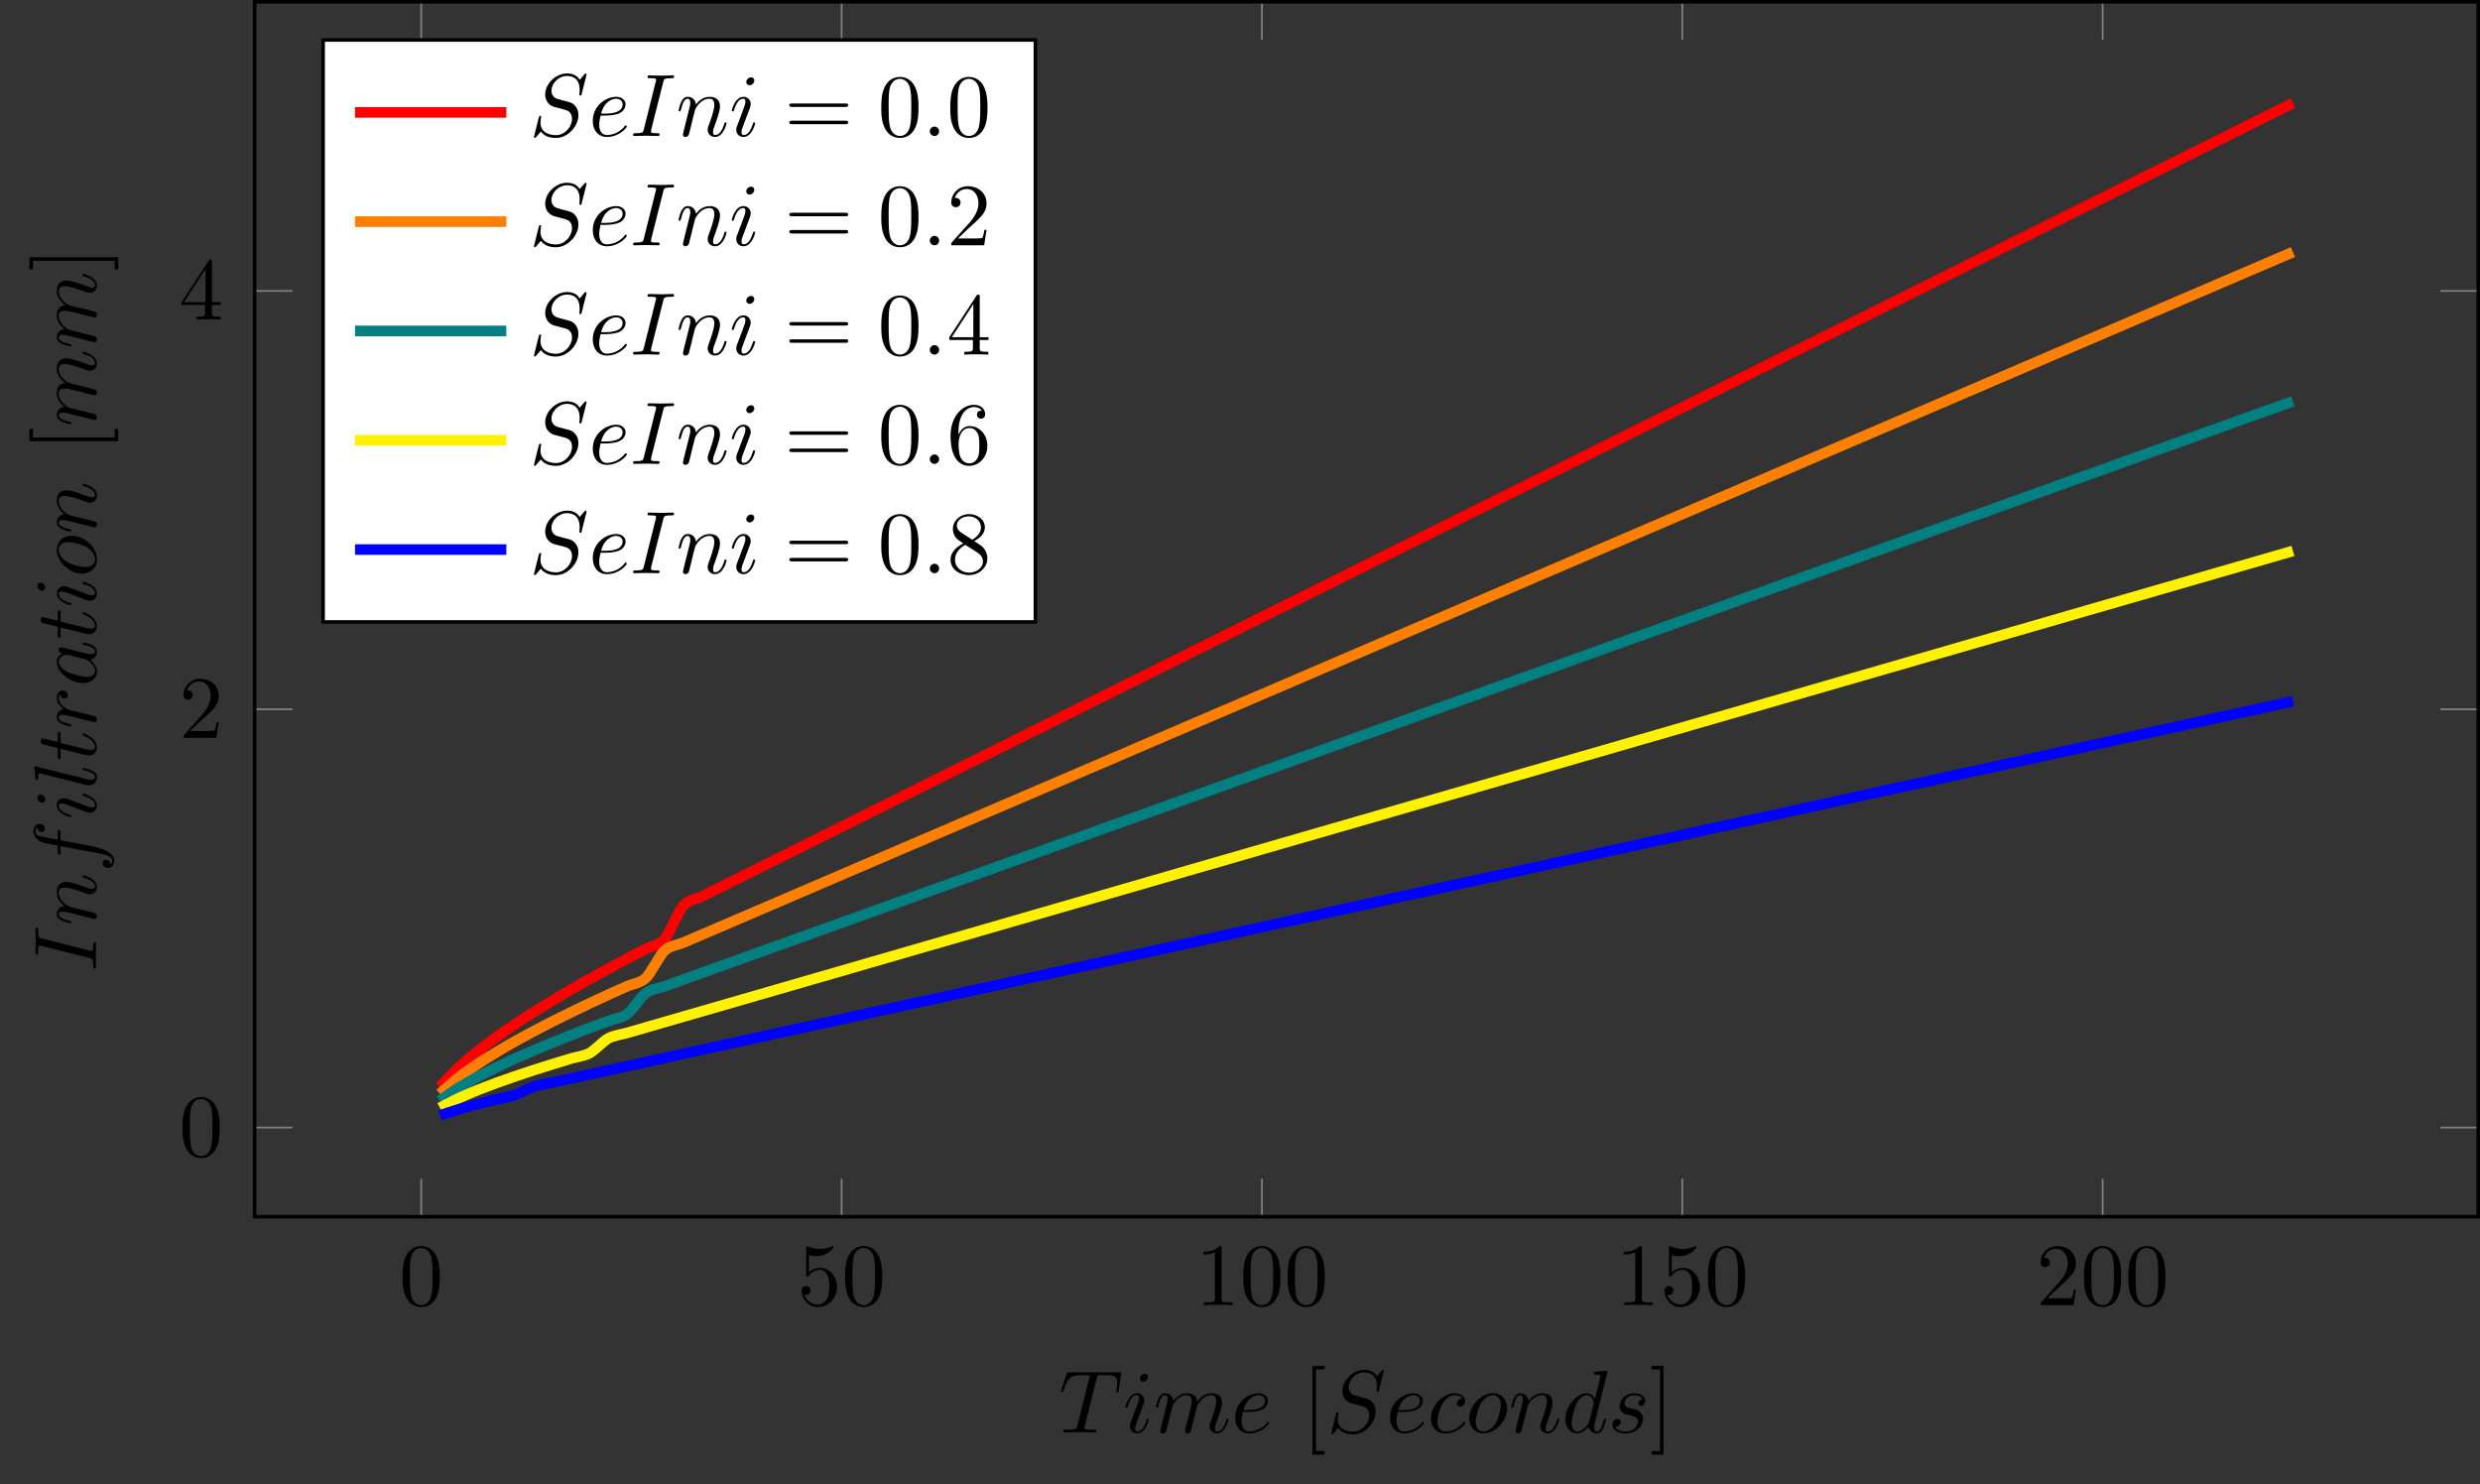 <?xml version="1.0" encoding="UTF-8"?>
<svg xmlns="http://www.w3.org/2000/svg" xmlns:xlink="http://www.w3.org/1999/xlink" width="278.795pt" height="166.845pt" viewBox="0 0 278.795 166.845" version="1.1">
<rect x="0" y="0" width="278.795" height="166.845" fill="#333333" stroke="none"/>
<defs>
<g>
<symbol overflow="visible" id="glyph0-0">
<path style="stroke:none;" d=""/>
</symbol>
<symbol overflow="visible" id="glyph0-1">
<path style="stroke:none;" d="M 4.578 -3.188 C 4.578 -3.984 4.531 -4.781 4.188 -5.516 C 3.734 -6.484 2.906 -6.641 2.5 -6.641 C 1.891 -6.641 1.172 -6.375 0.75 -5.453 C 0.438 -4.766 0.391 -3.984 0.391 -3.188 C 0.391 -2.438 0.422 -1.547 0.844 -0.781 C 1.266 0.016 2 0.219 2.484 0.219 C 3.016 0.219 3.781 0.016 4.219 -0.938 C 4.531 -1.625 4.578 -2.406 4.578 -3.188 Z M 2.484 0 C 2.094 0 1.5 -0.25 1.328 -1.203 C 1.219 -1.797 1.219 -2.719 1.219 -3.312 C 1.219 -3.953 1.219 -4.609 1.297 -5.141 C 1.484 -6.328 2.234 -6.422 2.484 -6.422 C 2.812 -6.422 3.469 -6.234 3.656 -5.25 C 3.766 -4.688 3.766 -3.938 3.766 -3.312 C 3.766 -2.562 3.766 -1.891 3.656 -1.25 C 3.5 -0.297 2.938 0 2.484 0 Z M 2.484 0 "/>
</symbol>
<symbol overflow="visible" id="glyph0-2">
<path style="stroke:none;" d="M 4.469 -2 C 4.469 -3.188 3.656 -4.188 2.578 -4.188 C 2.109 -4.188 1.672 -4.031 1.312 -3.672 L 1.312 -5.625 C 1.516 -5.562 1.844 -5.5 2.156 -5.5 C 3.391 -5.5 4.094 -6.406 4.094 -6.531 C 4.094 -6.594 4.062 -6.641 3.984 -6.641 C 3.984 -6.641 3.953 -6.641 3.906 -6.609 C 3.703 -6.516 3.219 -6.312 2.547 -6.312 C 2.156 -6.312 1.688 -6.391 1.219 -6.594 C 1.141 -6.625 1.125 -6.625 1.109 -6.625 C 1 -6.625 1 -6.547 1 -6.391 L 1 -3.438 C 1 -3.266 1 -3.188 1.141 -3.188 C 1.219 -3.188 1.234 -3.203 1.281 -3.266 C 1.391 -3.422 1.75 -3.969 2.562 -3.969 C 3.078 -3.969 3.328 -3.516 3.406 -3.328 C 3.562 -2.953 3.594 -2.578 3.594 -2.078 C 3.594 -1.719 3.594 -1.125 3.344 -0.703 C 3.109 -0.312 2.734 -0.062 2.281 -0.062 C 1.562 -0.062 0.984 -0.594 0.812 -1.172 C 0.844 -1.172 0.875 -1.156 0.984 -1.156 C 1.312 -1.156 1.484 -1.406 1.484 -1.641 C 1.484 -1.891 1.312 -2.141 0.984 -2.141 C 0.844 -2.141 0.5 -2.062 0.5 -1.609 C 0.5 -0.75 1.188 0.219 2.297 0.219 C 3.453 0.219 4.469 -0.734 4.469 -2 Z M 4.469 -2 "/>
</symbol>
<symbol overflow="visible" id="glyph0-3">
<path style="stroke:none;" d="M 2.938 -6.375 C 2.938 -6.625 2.938 -6.641 2.703 -6.641 C 2.078 -6 1.203 -6 0.891 -6 L 0.891 -5.688 C 1.094 -5.688 1.672 -5.688 2.188 -5.953 L 2.188 -0.781 C 2.188 -0.422 2.156 -0.312 1.266 -0.312 L 0.953 -0.312 L 0.953 0 C 1.297 -0.031 2.156 -0.031 2.562 -0.031 C 2.953 -0.031 3.828 -0.031 4.172 0 L 4.172 -0.312 L 3.859 -0.312 C 2.953 -0.312 2.938 -0.422 2.938 -0.781 Z M 2.938 -6.375 "/>
</symbol>
<symbol overflow="visible" id="glyph0-4">
<path style="stroke:none;" d="M 1.266 -0.766 L 2.328 -1.797 C 3.875 -3.172 4.469 -3.703 4.469 -4.703 C 4.469 -5.844 3.578 -6.641 2.359 -6.641 C 1.234 -6.641 0.5 -5.719 0.5 -4.828 C 0.5 -4.281 1 -4.281 1.031 -4.281 C 1.203 -4.281 1.547 -4.391 1.547 -4.812 C 1.547 -5.062 1.359 -5.328 1.016 -5.328 C 0.938 -5.328 0.922 -5.328 0.891 -5.312 C 1.109 -5.969 1.656 -6.328 2.234 -6.328 C 3.141 -6.328 3.562 -5.516 3.562 -4.703 C 3.562 -3.906 3.078 -3.125 2.516 -2.5 L 0.609 -0.375 C 0.5 -0.266 0.5 -0.234 0.5 0 L 4.203 0 L 4.469 -1.734 L 4.234 -1.734 C 4.172 -1.438 4.109 -1 4 -0.844 C 3.938 -0.766 3.281 -0.766 3.062 -0.766 Z M 1.266 -0.766 "/>
</symbol>
<symbol overflow="visible" id="glyph0-5">
<path style="stroke:none;" d="M 2.938 -1.641 L 2.938 -0.781 C 2.938 -0.422 2.906 -0.312 2.172 -0.312 L 1.969 -0.312 L 1.969 0 C 2.375 -0.031 2.891 -0.031 3.312 -0.031 C 3.734 -0.031 4.25 -0.031 4.672 0 L 4.672 -0.312 L 4.453 -0.312 C 3.719 -0.312 3.703 -0.422 3.703 -0.781 L 3.703 -1.641 L 4.688 -1.641 L 4.688 -1.953 L 3.703 -1.953 L 3.703 -6.484 C 3.703 -6.688 3.703 -6.75 3.531 -6.75 C 3.453 -6.75 3.422 -6.75 3.344 -6.625 L 0.281 -1.953 L 0.281 -1.641 Z M 2.984 -1.953 L 0.562 -1.953 L 2.984 -5.672 Z M 2.984 -1.953 "/>
</symbol>
<symbol overflow="visible" id="glyph0-6">
<path style="stroke:none;" d="M 2.547 2.5 L 2.547 2.094 L 1.578 2.094 L 1.578 -7.078 L 2.547 -7.078 L 2.547 -7.484 L 1.172 -7.484 L 1.172 2.5 Z M 2.547 2.5 "/>
</symbol>
<symbol overflow="visible" id="glyph0-7">
<path style="stroke:none;" d="M 1.578 -7.484 L 0.219 -7.484 L 0.219 -7.078 L 1.188 -7.078 L 1.188 2.094 L 0.219 2.094 L 0.219 2.5 L 1.578 2.5 Z M 1.578 -7.484 "/>
</symbol>
<symbol overflow="visible" id="glyph0-8">
<path style="stroke:none;" d="M 6.844 -3.266 C 7 -3.266 7.188 -3.266 7.188 -3.453 C 7.188 -3.656 7 -3.656 6.859 -3.656 L 0.891 -3.656 C 0.75 -3.656 0.562 -3.656 0.562 -3.453 C 0.562 -3.266 0.75 -3.266 0.891 -3.266 Z M 6.859 -1.328 C 7 -1.328 7.188 -1.328 7.188 -1.531 C 7.188 -1.719 7 -1.719 6.844 -1.719 L 0.891 -1.719 C 0.75 -1.719 0.562 -1.719 0.562 -1.531 C 0.562 -1.328 0.75 -1.328 0.891 -1.328 Z M 6.859 -1.328 "/>
</symbol>
<symbol overflow="visible" id="glyph0-9">
<path style="stroke:none;" d="M 1.312 -3.266 L 1.312 -3.516 C 1.312 -6.031 2.547 -6.391 3.062 -6.391 C 3.297 -6.391 3.719 -6.328 3.938 -5.984 C 3.781 -5.984 3.391 -5.984 3.391 -5.547 C 3.391 -5.234 3.625 -5.078 3.844 -5.078 C 4 -5.078 4.312 -5.172 4.312 -5.562 C 4.312 -6.156 3.875 -6.641 3.047 -6.641 C 1.766 -6.641 0.422 -5.359 0.422 -3.156 C 0.422 -0.484 1.578 0.219 2.5 0.219 C 3.609 0.219 4.562 -0.719 4.562 -2.031 C 4.562 -3.297 3.672 -4.25 2.562 -4.25 C 1.891 -4.25 1.516 -3.75 1.312 -3.266 Z M 2.5 -0.062 C 1.875 -0.062 1.578 -0.656 1.516 -0.812 C 1.328 -1.281 1.328 -2.078 1.328 -2.25 C 1.328 -3.031 1.656 -4.031 2.547 -4.031 C 2.719 -4.031 3.172 -4.031 3.484 -3.406 C 3.656 -3.047 3.656 -2.531 3.656 -2.047 C 3.656 -1.562 3.656 -1.062 3.484 -0.703 C 3.188 -0.109 2.734 -0.062 2.5 -0.062 Z M 2.5 -0.062 "/>
</symbol>
<symbol overflow="visible" id="glyph0-10">
<path style="stroke:none;" d="M 1.625 -4.562 C 1.172 -4.859 1.125 -5.188 1.125 -5.359 C 1.125 -5.969 1.781 -6.391 2.484 -6.391 C 3.203 -6.391 3.844 -5.875 3.844 -5.156 C 3.844 -4.578 3.453 -4.109 2.859 -3.766 Z M 3.078 -3.609 C 3.797 -3.984 4.281 -4.5 4.281 -5.156 C 4.281 -6.078 3.406 -6.641 2.5 -6.641 C 1.5 -6.641 0.688 -5.906 0.688 -4.969 C 0.688 -4.797 0.703 -4.344 1.125 -3.875 C 1.234 -3.766 1.609 -3.516 1.859 -3.344 C 1.281 -3.047 0.422 -2.5 0.422 -1.5 C 0.422 -0.453 1.438 0.219 2.484 0.219 C 3.609 0.219 4.562 -0.609 4.562 -1.672 C 4.562 -2.031 4.453 -2.484 4.062 -2.906 C 3.875 -3.109 3.719 -3.203 3.078 -3.609 Z M 2.078 -3.188 L 3.312 -2.406 C 3.594 -2.219 4.062 -1.922 4.062 -1.312 C 4.062 -0.578 3.312 -0.062 2.5 -0.062 C 1.641 -0.062 0.922 -0.672 0.922 -1.5 C 0.922 -2.078 1.234 -2.719 2.078 -3.188 Z M 2.078 -3.188 "/>
</symbol>
<symbol overflow="visible" id="glyph1-0">
<path style="stroke:none;" d=""/>
</symbol>
<symbol overflow="visible" id="glyph1-1">
<path style="stroke:none;" d="M 4.25 -6.047 C 4.328 -6.328 4.359 -6.391 4.484 -6.422 C 4.578 -6.438 4.906 -6.438 5.109 -6.438 C 6.125 -6.438 6.562 -6.406 6.562 -5.625 C 6.562 -5.469 6.531 -5.078 6.484 -4.828 C 6.484 -4.781 6.453 -4.672 6.453 -4.641 C 6.453 -4.578 6.484 -4.5 6.578 -4.5 C 6.688 -4.5 6.703 -4.578 6.734 -4.734 L 7 -6.469 C 7.016 -6.516 7.016 -6.609 7.016 -6.641 C 7.016 -6.75 6.922 -6.75 6.75 -6.75 L 1.219 -6.75 C 0.984 -6.75 0.969 -6.734 0.891 -6.547 L 0.297 -4.797 C 0.297 -4.781 0.234 -4.641 0.234 -4.609 C 0.234 -4.562 0.297 -4.5 0.359 -4.5 C 0.453 -4.5 0.469 -4.562 0.531 -4.719 C 1.062 -6.266 1.328 -6.438 2.797 -6.438 L 3.188 -6.438 C 3.469 -6.438 3.469 -6.406 3.469 -6.312 C 3.469 -6.266 3.438 -6.141 3.422 -6.109 L 2.094 -0.781 C 2 -0.422 1.969 -0.312 0.906 -0.312 C 0.547 -0.312 0.484 -0.312 0.484 -0.125 C 0.484 0 0.594 0 0.656 0 C 0.922 0 1.203 -0.016 1.469 -0.016 C 1.75 -0.016 2.047 -0.031 2.328 -0.031 C 2.609 -0.031 2.875 -0.016 3.156 -0.016 C 3.438 -0.016 3.734 0 4.016 0 C 4.109 0 4.234 0 4.234 -0.203 C 4.234 -0.312 4.156 -0.312 3.891 -0.312 C 3.656 -0.312 3.516 -0.312 3.266 -0.328 C 2.969 -0.359 2.891 -0.391 2.891 -0.547 C 2.891 -0.562 2.891 -0.609 2.938 -0.75 Z M 4.25 -6.047 "/>
</symbol>
<symbol overflow="visible" id="glyph1-2">
<path style="stroke:none;" d="M 2.828 -6.234 C 2.828 -6.438 2.688 -6.594 2.469 -6.594 C 2.188 -6.594 1.922 -6.328 1.922 -6.062 C 1.922 -5.875 2.062 -5.703 2.297 -5.703 C 2.531 -5.703 2.828 -5.938 2.828 -6.234 Z M 2.078 -2.484 C 2.188 -2.766 2.188 -2.797 2.297 -3.062 C 2.375 -3.266 2.422 -3.406 2.422 -3.594 C 2.422 -4.031 2.109 -4.406 1.609 -4.406 C 0.672 -4.406 0.297 -2.953 0.297 -2.875 C 0.297 -2.766 0.391 -2.766 0.406 -2.766 C 0.516 -2.766 0.516 -2.797 0.562 -2.953 C 0.844 -3.891 1.234 -4.188 1.578 -4.188 C 1.656 -4.188 1.828 -4.188 1.828 -3.875 C 1.828 -3.656 1.75 -3.453 1.719 -3.344 C 1.641 -3.094 1.188 -1.938 1.031 -1.5 C 0.922 -1.25 0.797 -0.922 0.797 -0.703 C 0.797 -0.234 1.141 0.109 1.609 0.109 C 2.547 0.109 2.922 -1.328 2.922 -1.422 C 2.922 -1.531 2.828 -1.531 2.797 -1.531 C 2.703 -1.531 2.703 -1.5 2.656 -1.344 C 2.469 -0.719 2.141 -0.109 1.641 -0.109 C 1.469 -0.109 1.391 -0.203 1.391 -0.438 C 1.391 -0.688 1.453 -0.828 1.688 -1.438 Z M 2.078 -2.484 "/>
</symbol>
<symbol overflow="visible" id="glyph1-3">
<path style="stroke:none;" d="M 0.875 -0.594 C 0.844 -0.438 0.781 -0.203 0.781 -0.156 C 0.781 0.016 0.922 0.109 1.078 0.109 C 1.203 0.109 1.375 0.031 1.453 -0.172 C 1.453 -0.188 1.578 -0.656 1.641 -0.906 L 1.859 -1.797 C 1.906 -2.031 1.969 -2.25 2.031 -2.469 C 2.062 -2.641 2.141 -2.938 2.156 -2.969 C 2.297 -3.281 2.828 -4.188 3.781 -4.188 C 4.234 -4.188 4.312 -3.812 4.312 -3.484 C 4.312 -3.234 4.25 -2.953 4.172 -2.656 L 3.891 -1.5 L 3.688 -0.75 C 3.656 -0.547 3.562 -0.203 3.562 -0.156 C 3.562 0.016 3.703 0.109 3.844 0.109 C 4.156 0.109 4.219 -0.141 4.297 -0.453 C 4.438 -1.016 4.812 -2.469 4.891 -2.859 C 4.922 -2.984 5.453 -4.188 6.547 -4.188 C 6.969 -4.188 7.078 -3.844 7.078 -3.484 C 7.078 -2.922 6.656 -1.781 6.453 -1.25 C 6.375 -1.016 6.328 -0.906 6.328 -0.703 C 6.328 -0.234 6.672 0.109 7.141 0.109 C 8.078 0.109 8.453 -1.344 8.453 -1.422 C 8.453 -1.531 8.359 -1.531 8.328 -1.531 C 8.234 -1.531 8.234 -1.5 8.188 -1.344 C 8.031 -0.812 7.719 -0.109 7.172 -0.109 C 7 -0.109 6.922 -0.203 6.922 -0.438 C 6.922 -0.688 7.016 -0.922 7.109 -1.141 C 7.297 -1.672 7.719 -2.766 7.719 -3.344 C 7.719 -3.984 7.312 -4.406 6.562 -4.406 C 5.828 -4.406 5.312 -3.969 4.938 -3.438 C 4.938 -3.562 4.906 -3.906 4.625 -4.141 C 4.375 -4.359 4.062 -4.406 3.812 -4.406 C 2.906 -4.406 2.422 -3.766 2.25 -3.531 C 2.203 -4.109 1.781 -4.406 1.328 -4.406 C 0.875 -4.406 0.688 -4.016 0.594 -3.844 C 0.422 -3.484 0.297 -2.906 0.297 -2.875 C 0.297 -2.766 0.391 -2.766 0.406 -2.766 C 0.516 -2.766 0.516 -2.781 0.578 -3 C 0.75 -3.703 0.953 -4.188 1.312 -4.188 C 1.469 -4.188 1.609 -4.109 1.609 -3.734 C 1.609 -3.516 1.578 -3.406 1.453 -2.891 Z M 0.875 -0.594 "/>
</symbol>
<symbol overflow="visible" id="glyph1-4">
<path style="stroke:none;" d="M 1.859 -2.297 C 2.156 -2.297 2.891 -2.328 3.391 -2.531 C 4.094 -2.828 4.141 -3.422 4.141 -3.562 C 4.141 -4 3.766 -4.406 3.078 -4.406 C 1.969 -4.406 0.453 -3.438 0.453 -1.688 C 0.453 -0.672 1.047 0.109 2.031 0.109 C 3.453 0.109 4.281 -0.953 4.281 -1.062 C 4.281 -1.125 4.234 -1.203 4.172 -1.203 C 4.109 -1.203 4.094 -1.172 4.031 -1.094 C 3.25 -0.109 2.156 -0.109 2.047 -0.109 C 1.266 -0.109 1.172 -0.953 1.172 -1.266 C 1.172 -1.391 1.188 -1.688 1.328 -2.297 Z M 1.391 -2.516 C 1.781 -4.031 2.812 -4.188 3.078 -4.188 C 3.531 -4.188 3.812 -3.891 3.812 -3.562 C 3.812 -2.516 2.219 -2.516 1.797 -2.516 Z M 1.391 -2.516 "/>
</symbol>
<symbol overflow="visible" id="glyph1-5">
<path style="stroke:none;" d="M 6.438 -6.922 C 6.438 -6.953 6.406 -7.031 6.312 -7.031 C 6.266 -7.031 6.266 -7.016 6.141 -6.875 L 5.656 -6.312 C 5.406 -6.781 4.891 -7.031 4.234 -7.031 C 2.969 -7.031 1.781 -5.875 1.781 -4.672 C 1.781 -3.875 2.297 -3.406 2.812 -3.266 L 3.875 -2.984 C 4.25 -2.891 4.797 -2.734 4.797 -1.922 C 4.797 -1.031 3.984 -0.094 3 -0.094 C 2.359 -0.094 1.25 -0.312 1.25 -1.547 C 1.25 -1.781 1.312 -2.031 1.312 -2.078 C 1.328 -2.125 1.328 -2.141 1.328 -2.156 C 1.328 -2.25 1.266 -2.266 1.219 -2.266 C 1.172 -2.266 1.141 -2.25 1.109 -2.219 C 1.078 -2.188 0.516 0.094 0.516 0.125 C 0.516 0.172 0.562 0.219 0.625 0.219 C 0.672 0.219 0.688 0.203 0.812 0.062 L 1.297 -0.5 C 1.719 0.078 2.406 0.219 2.984 0.219 C 4.344 0.219 5.516 -1.109 5.516 -2.344 C 5.516 -3.031 5.172 -3.375 5.031 -3.516 C 4.797 -3.734 4.641 -3.781 3.766 -4 C 3.531 -4.062 3.188 -4.172 3.094 -4.188 C 2.828 -4.281 2.484 -4.562 2.484 -5.094 C 2.484 -5.906 3.281 -6.75 4.234 -6.75 C 5.047 -6.75 5.656 -6.312 5.656 -5.203 C 5.656 -4.891 5.625 -4.703 5.625 -4.641 C 5.625 -4.641 5.625 -4.547 5.734 -4.547 C 5.844 -4.547 5.859 -4.578 5.891 -4.75 Z M 6.438 -6.922 "/>
</symbol>
<symbol overflow="visible" id="glyph1-6">
<path style="stroke:none;" d="M 3.953 -3.781 C 3.781 -3.781 3.656 -3.781 3.516 -3.656 C 3.344 -3.5 3.328 -3.328 3.328 -3.266 C 3.328 -3.016 3.516 -2.906 3.703 -2.906 C 3.984 -2.906 4.25 -3.156 4.25 -3.547 C 4.25 -4.031 3.781 -4.406 3.078 -4.406 C 1.734 -4.406 0.406 -2.984 0.406 -1.578 C 0.406 -0.672 0.984 0.109 2.031 0.109 C 3.453 0.109 4.281 -0.953 4.281 -1.062 C 4.281 -1.125 4.234 -1.203 4.172 -1.203 C 4.109 -1.203 4.094 -1.172 4.031 -1.094 C 3.25 -0.109 2.156 -0.109 2.047 -0.109 C 1.422 -0.109 1.141 -0.594 1.141 -1.203 C 1.141 -1.609 1.344 -2.578 1.688 -3.188 C 2 -3.766 2.547 -4.188 3.094 -4.188 C 3.422 -4.188 3.812 -4.062 3.953 -3.781 Z M 3.953 -3.781 "/>
</symbol>
<symbol overflow="visible" id="glyph1-7">
<path style="stroke:none;" d="M 4.672 -2.719 C 4.672 -3.766 3.984 -4.406 3.078 -4.406 C 1.75 -4.406 0.406 -2.984 0.406 -1.578 C 0.406 -0.594 1.078 0.109 2 0.109 C 3.328 0.109 4.672 -1.266 4.672 -2.719 Z M 2.016 -0.109 C 1.578 -0.109 1.141 -0.422 1.141 -1.203 C 1.141 -1.688 1.406 -2.766 1.719 -3.266 C 2.219 -4.031 2.797 -4.188 3.078 -4.188 C 3.656 -4.188 3.953 -3.703 3.953 -3.109 C 3.953 -2.719 3.75 -1.672 3.375 -1.031 C 3.016 -0.453 2.469 -0.109 2.016 -0.109 Z M 2.016 -0.109 "/>
</symbol>
<symbol overflow="visible" id="glyph1-8">
<path style="stroke:none;" d="M 0.875 -0.594 C 0.844 -0.438 0.781 -0.203 0.781 -0.156 C 0.781 0.016 0.922 0.109 1.078 0.109 C 1.203 0.109 1.375 0.031 1.453 -0.172 C 1.453 -0.188 1.578 -0.656 1.641 -0.906 L 1.859 -1.797 C 1.906 -2.031 1.969 -2.25 2.031 -2.469 C 2.062 -2.641 2.141 -2.938 2.156 -2.969 C 2.297 -3.281 2.828 -4.188 3.781 -4.188 C 4.234 -4.188 4.312 -3.812 4.312 -3.484 C 4.312 -2.875 3.828 -1.594 3.672 -1.172 C 3.578 -0.938 3.562 -0.812 3.562 -0.703 C 3.562 -0.234 3.922 0.109 4.391 0.109 C 5.328 0.109 5.688 -1.344 5.688 -1.422 C 5.688 -1.531 5.609 -1.531 5.578 -1.531 C 5.469 -1.531 5.469 -1.5 5.422 -1.344 C 5.219 -0.672 4.891 -0.109 4.406 -0.109 C 4.234 -0.109 4.172 -0.203 4.172 -0.438 C 4.172 -0.688 4.25 -0.922 4.344 -1.141 C 4.531 -1.672 4.953 -2.766 4.953 -3.344 C 4.953 -4 4.531 -4.406 3.812 -4.406 C 2.906 -4.406 2.422 -3.766 2.25 -3.531 C 2.203 -4.094 1.797 -4.406 1.328 -4.406 C 0.875 -4.406 0.688 -4.016 0.594 -3.844 C 0.422 -3.5 0.297 -2.906 0.297 -2.875 C 0.297 -2.766 0.391 -2.766 0.406 -2.766 C 0.516 -2.766 0.516 -2.781 0.578 -3 C 0.75 -3.703 0.953 -4.188 1.312 -4.188 C 1.5 -4.188 1.609 -4.062 1.609 -3.734 C 1.609 -3.516 1.578 -3.406 1.453 -2.891 Z M 0.875 -0.594 "/>
</symbol>
<symbol overflow="visible" id="glyph1-9">
<path style="stroke:none;" d="M 5.141 -6.812 C 5.141 -6.812 5.141 -6.922 5.016 -6.922 C 4.859 -6.922 3.922 -6.828 3.75 -6.812 C 3.672 -6.797 3.609 -6.75 3.609 -6.625 C 3.609 -6.5 3.703 -6.5 3.844 -6.5 C 4.328 -6.5 4.344 -6.438 4.344 -6.328 L 4.312 -6.125 L 3.719 -3.766 C 3.531 -4.141 3.25 -4.406 2.797 -4.406 C 1.641 -4.406 0.406 -2.938 0.406 -1.484 C 0.406 -0.547 0.953 0.109 1.719 0.109 C 1.922 0.109 2.422 0.062 3.016 -0.641 C 3.094 -0.219 3.453 0.109 3.922 0.109 C 4.281 0.109 4.5 -0.125 4.672 -0.438 C 4.828 -0.797 4.969 -1.406 4.969 -1.422 C 4.969 -1.531 4.875 -1.531 4.844 -1.531 C 4.75 -1.531 4.734 -1.484 4.703 -1.344 C 4.531 -0.703 4.359 -0.109 3.953 -0.109 C 3.672 -0.109 3.656 -0.375 3.656 -0.562 C 3.656 -0.812 3.672 -0.875 3.703 -1.047 Z M 3.078 -1.188 C 3.016 -1 3.016 -0.984 2.875 -0.812 C 2.438 -0.266 2.031 -0.109 1.75 -0.109 C 1.25 -0.109 1.109 -0.656 1.109 -1.047 C 1.109 -1.547 1.422 -2.766 1.656 -3.234 C 1.969 -3.812 2.406 -4.188 2.812 -4.188 C 3.453 -4.188 3.594 -3.375 3.594 -3.312 C 3.594 -3.25 3.578 -3.188 3.562 -3.141 Z M 3.078 -1.188 "/>
</symbol>
<symbol overflow="visible" id="glyph1-10">
<path style="stroke:none;" d="M 3.891 -3.734 C 3.625 -3.719 3.422 -3.5 3.422 -3.281 C 3.422 -3.141 3.516 -2.984 3.734 -2.984 C 3.953 -2.984 4.188 -3.156 4.188 -3.547 C 4.188 -4 3.766 -4.406 3 -4.406 C 1.688 -4.406 1.312 -3.391 1.312 -2.953 C 1.312 -2.172 2.047 -2.031 2.344 -1.969 C 2.859 -1.859 3.375 -1.75 3.375 -1.203 C 3.375 -0.953 3.156 -0.109 1.953 -0.109 C 1.812 -0.109 1.047 -0.109 0.812 -0.641 C 1.203 -0.594 1.453 -0.891 1.453 -1.172 C 1.453 -1.391 1.281 -1.516 1.078 -1.516 C 0.812 -1.516 0.516 -1.312 0.516 -0.859 C 0.516 -0.297 1.094 0.109 1.938 0.109 C 3.562 0.109 3.953 -1.094 3.953 -1.547 C 3.953 -1.906 3.766 -2.156 3.641 -2.266 C 3.375 -2.547 3.078 -2.609 2.641 -2.688 C 2.281 -2.766 1.891 -2.844 1.891 -3.297 C 1.891 -3.578 2.125 -4.188 3 -4.188 C 3.25 -4.188 3.75 -4.109 3.891 -3.734 Z M 3.891 -3.734 "/>
</symbol>
<symbol overflow="visible" id="glyph1-11">
<path style="stroke:none;" d="M 3.734 -6.047 C 3.812 -6.406 3.844 -6.5 4.641 -6.5 C 4.875 -6.5 4.953 -6.5 4.953 -6.688 C 4.953 -6.812 4.844 -6.812 4.812 -6.812 C 4.516 -6.812 3.781 -6.781 3.484 -6.781 C 3.188 -6.781 2.469 -6.812 2.156 -6.812 C 2.094 -6.812 1.969 -6.812 1.969 -6.609 C 1.969 -6.5 2.047 -6.5 2.25 -6.5 C 2.656 -6.5 2.938 -6.5 2.938 -6.312 C 2.938 -6.266 2.938 -6.234 2.906 -6.156 L 1.562 -0.781 C 1.469 -0.406 1.453 -0.312 0.656 -0.312 C 0.422 -0.312 0.344 -0.312 0.344 -0.109 C 0.344 0 0.453 0 0.484 0 C 0.781 0 1.5 -0.031 1.797 -0.031 C 2.094 -0.031 2.828 0 3.125 0 C 3.203 0 3.328 0 3.328 -0.188 C 3.328 -0.312 3.25 -0.312 3.031 -0.312 C 2.844 -0.312 2.797 -0.312 2.609 -0.328 C 2.391 -0.344 2.359 -0.391 2.359 -0.5 C 2.359 -0.578 2.375 -0.656 2.391 -0.734 Z M 3.734 -6.047 "/>
</symbol>
<symbol overflow="visible" id="glyph1-12">
<path style="stroke:none;" d="M 1.906 -0.531 C 1.906 -0.812 1.672 -1.062 1.391 -1.062 C 1.094 -1.062 0.859 -0.812 0.859 -0.531 C 0.859 -0.234 1.094 0 1.391 0 C 1.672 0 1.906 -0.234 1.906 -0.531 Z M 1.906 -0.531 "/>
</symbol>
<symbol overflow="visible" id="glyph2-0">
<path style="stroke:none;" d=""/>
</symbol>
<symbol overflow="visible" id="glyph2-1">
<path style="stroke:none;" d="M -6.047 -3.734 C -6.406 -3.812 -6.5 -3.844 -6.5 -4.641 C -6.5 -4.875 -6.5 -4.953 -6.688 -4.953 C -6.812 -4.953 -6.812 -4.844 -6.812 -4.812 C -6.812 -4.516 -6.781 -3.781 -6.781 -3.484 C -6.781 -3.188 -6.812 -2.469 -6.812 -2.156 C -6.812 -2.094 -6.812 -1.969 -6.609 -1.969 C -6.5 -1.969 -6.5 -2.047 -6.5 -2.25 C -6.5 -2.656 -6.5 -2.938 -6.312 -2.938 C -6.266 -2.938 -6.234 -2.938 -6.156 -2.906 L -0.781 -1.562 C -0.406 -1.469 -0.312 -1.453 -0.312 -0.656 C -0.312 -0.422 -0.312 -0.344 -0.109 -0.344 C 0 -0.344 0 -0.453 0 -0.484 C 0 -0.781 -0.031 -1.5 -0.031 -1.797 C -0.031 -2.094 0 -2.828 0 -3.125 C 0 -3.203 0 -3.328 -0.188 -3.328 C -0.312 -3.328 -0.312 -3.25 -0.312 -3.031 C -0.312 -2.844 -0.312 -2.797 -0.328 -2.609 C -0.344 -2.391 -0.391 -2.359 -0.5 -2.359 C -0.578 -2.359 -0.656 -2.375 -0.734 -2.391 Z M -6.047 -3.734 "/>
</symbol>
<symbol overflow="visible" id="glyph2-2">
<path style="stroke:none;" d="M -0.594 -0.875 C -0.438 -0.844 -0.203 -0.781 -0.156 -0.781 C 0.016 -0.781 0.109 -0.922 0.109 -1.078 C 0.109 -1.203 0.031 -1.375 -0.172 -1.453 C -0.188 -1.453 -0.656 -1.578 -0.906 -1.641 L -1.797 -1.859 C -2.031 -1.906 -2.25 -1.969 -2.469 -2.031 C -2.641 -2.062 -2.938 -2.141 -2.969 -2.156 C -3.281 -2.297 -4.188 -2.828 -4.188 -3.781 C -4.188 -4.234 -3.812 -4.312 -3.484 -4.312 C -2.875 -4.312 -1.594 -3.828 -1.172 -3.672 C -0.938 -3.578 -0.812 -3.562 -0.703 -3.562 C -0.234 -3.562 0.109 -3.922 0.109 -4.391 C 0.109 -5.328 -1.344 -5.688 -1.422 -5.688 C -1.531 -5.688 -1.531 -5.609 -1.531 -5.578 C -1.531 -5.469 -1.5 -5.469 -1.344 -5.422 C -0.672 -5.219 -0.109 -4.891 -0.109 -4.406 C -0.109 -4.234 -0.203 -4.172 -0.438 -4.172 C -0.688 -4.172 -0.922 -4.25 -1.141 -4.344 C -1.672 -4.531 -2.766 -4.953 -3.344 -4.953 C -4 -4.953 -4.406 -4.531 -4.406 -3.812 C -4.406 -2.906 -3.766 -2.422 -3.531 -2.25 C -4.094 -2.203 -4.406 -1.797 -4.406 -1.328 C -4.406 -0.875 -4.016 -0.688 -3.844 -0.594 C -3.5 -0.422 -2.906 -0.297 -2.875 -0.297 C -2.766 -0.297 -2.766 -0.391 -2.766 -0.406 C -2.766 -0.516 -2.781 -0.516 -3 -0.578 C -3.703 -0.75 -4.188 -0.953 -4.188 -1.312 C -4.188 -1.5 -4.062 -1.609 -3.734 -1.609 C -3.516 -1.609 -3.406 -1.578 -2.891 -1.453 Z M -0.594 -0.875 "/>
</symbol>
<symbol overflow="visible" id="glyph2-3">
<path style="stroke:none;" d="M -3.984 -3.656 L -3.984 -4.516 C -3.984 -4.719 -3.984 -4.812 -4.188 -4.812 C -4.297 -4.812 -4.297 -4.719 -4.297 -4.547 L -4.297 -3.719 L -5.438 -3.922 C -5.641 -3.969 -6.344 -4.109 -6.469 -4.172 C -6.656 -4.25 -6.812 -4.422 -6.812 -4.641 C -6.812 -4.672 -6.812 -4.938 -6.625 -5.125 C -6.594 -4.688 -6.234 -4.578 -6.094 -4.578 C -5.859 -4.578 -5.734 -4.766 -5.734 -4.953 C -5.734 -5.219 -5.969 -5.5 -6.344 -5.5 C -6.797 -5.5 -7.031 -5.047 -7.031 -4.641 C -7.031 -4.297 -6.844 -3.672 -5.859 -3.375 C -5.656 -3.312 -5.547 -3.281 -4.297 -3.047 L -4.297 -2.359 C -4.297 -2.156 -4.297 -2.047 -4.109 -2.047 C -3.984 -2.047 -3.984 -2.141 -3.984 -2.328 L -3.984 -2.984 L -0.047 -2.25 C 0.922 -2.062 1.828 -1.891 1.828 -1.375 C 1.828 -1.328 1.828 -1.094 1.641 -0.891 C 1.609 -1.359 1.25 -1.453 1.109 -1.453 C 0.875 -1.453 0.75 -1.266 0.75 -1.078 C 0.75 -0.812 0.984 -0.531 1.359 -0.531 C 1.797 -0.531 2.047 -0.969 2.047 -1.375 C 2.047 -1.922 1.453 -2.328 1.078 -2.5 C 0.453 -2.828 -0.75 -3.047 -0.828 -3.062 Z M -3.984 -3.656 "/>
</symbol>
<symbol overflow="visible" id="glyph2-4">
<path style="stroke:none;" d="M -6.234 -2.828 C -6.438 -2.828 -6.594 -2.688 -6.594 -2.469 C -6.594 -2.188 -6.328 -1.922 -6.062 -1.922 C -5.875 -1.922 -5.703 -2.062 -5.703 -2.297 C -5.703 -2.531 -5.938 -2.828 -6.234 -2.828 Z M -2.484 -2.078 C -2.766 -2.188 -2.797 -2.188 -3.062 -2.297 C -3.266 -2.375 -3.406 -2.422 -3.594 -2.422 C -4.031 -2.422 -4.406 -2.109 -4.406 -1.609 C -4.406 -0.672 -2.953 -0.297 -2.875 -0.297 C -2.766 -0.297 -2.766 -0.391 -2.766 -0.406 C -2.766 -0.516 -2.797 -0.516 -2.953 -0.562 C -3.891 -0.844 -4.188 -1.234 -4.188 -1.578 C -4.188 -1.656 -4.188 -1.828 -3.875 -1.828 C -3.656 -1.828 -3.453 -1.75 -3.344 -1.719 C -3.094 -1.641 -1.938 -1.188 -1.5 -1.031 C -1.25 -0.922 -0.922 -0.797 -0.703 -0.797 C -0.234 -0.797 0.109 -1.141 0.109 -1.609 C 0.109 -2.547 -1.328 -2.922 -1.422 -2.922 C -1.531 -2.922 -1.531 -2.828 -1.531 -2.797 C -1.531 -2.703 -1.5 -2.703 -1.344 -2.656 C -0.719 -2.469 -0.109 -2.141 -0.109 -1.641 C -0.109 -1.469 -0.203 -1.391 -0.438 -1.391 C -0.688 -1.391 -0.828 -1.453 -1.438 -1.688 Z M -2.484 -2.078 "/>
</symbol>
<symbol overflow="visible" id="glyph2-5">
<path style="stroke:none;" d="M -6.812 -2.578 C -6.812 -2.578 -6.922 -2.578 -6.922 -2.438 C -6.922 -2.219 -6.844 -1.484 -6.812 -1.219 C -6.812 -1.141 -6.797 -1.031 -6.609 -1.031 C -6.5 -1.031 -6.5 -1.141 -6.5 -1.281 C -6.5 -1.766 -6.406 -1.781 -6.328 -1.781 L -6.125 -1.75 L -1.141 -0.484 C -1.031 -0.453 -0.969 -0.438 -0.812 -0.438 C -0.234 -0.438 0.109 -0.875 0.109 -1.344 C 0.109 -1.672 -0.094 -1.922 -0.453 -2.094 C -0.828 -2.266 -1.406 -2.391 -1.422 -2.391 C -1.531 -2.391 -1.531 -2.297 -1.531 -2.266 C -1.531 -2.172 -1.484 -2.156 -1.344 -2.141 C -0.703 -1.969 -0.109 -1.781 -0.109 -1.375 C -0.109 -1.078 -0.422 -1.078 -0.562 -1.078 C -0.812 -1.078 -0.859 -1.094 -1.047 -1.141 Z M -6.812 -2.578 "/>
</symbol>
<symbol overflow="visible" id="glyph2-6">
<path style="stroke:none;" d="M -3.984 -2.047 L -3.984 -2.984 C -3.984 -3.188 -3.984 -3.297 -4.188 -3.297 C -4.297 -3.297 -4.297 -3.188 -4.297 -3.016 L -4.297 -2.141 C -5.719 -2.5 -5.906 -2.547 -5.969 -2.547 C -6.141 -2.547 -6.234 -2.422 -6.234 -2.25 C -6.234 -2.219 -6.234 -1.938 -5.875 -1.859 L -4.297 -1.469 L -4.297 -0.531 C -4.297 -0.328 -4.297 -0.234 -4.109 -0.234 C -3.984 -0.234 -3.984 -0.312 -3.984 -0.516 L -3.984 -1.391 C -1.156 -0.672 -0.984 -0.625 -0.812 -0.625 C -0.266 -0.625 0.109 -1 0.109 -1.547 C 0.109 -2.562 -1.344 -3.125 -1.422 -3.125 C -1.531 -3.125 -1.531 -3.047 -1.531 -3.016 C -1.531 -2.922 -1.5 -2.906 -1.391 -2.859 C -0.344 -2.438 -0.109 -1.906 -0.109 -1.562 C -0.109 -1.359 -0.234 -1.25 -0.562 -1.25 C -0.812 -1.25 -0.875 -1.281 -1.047 -1.312 Z M -3.984 -2.047 "/>
</symbol>
<symbol overflow="visible" id="glyph2-7">
<path style="stroke:none;" d="M -0.594 -0.875 C -0.438 -0.844 -0.203 -0.781 -0.156 -0.781 C 0.016 -0.781 0.109 -0.922 0.109 -1.078 C 0.109 -1.203 0.031 -1.375 -0.172 -1.453 C -0.203 -1.469 -1.562 -1.797 -1.75 -1.844 C -2.078 -1.922 -2.766 -2.109 -3.047 -2.156 C -3.172 -2.203 -3.641 -2.484 -3.859 -2.719 C -3.922 -2.797 -4.188 -3.094 -4.188 -3.516 C -4.188 -3.781 -4.062 -3.922 -4.062 -3.938 C -4.016 -3.641 -3.781 -3.422 -3.516 -3.422 C -3.359 -3.422 -3.172 -3.531 -3.172 -3.797 C -3.172 -4.062 -3.406 -4.344 -3.766 -4.344 C -4.109 -4.344 -4.406 -4.031 -4.406 -3.516 C -4.406 -2.875 -3.922 -2.438 -3.641 -2.25 C -4.094 -2.156 -4.406 -1.797 -4.406 -1.328 C -4.406 -0.875 -4.016 -0.688 -3.844 -0.594 C -3.5 -0.422 -2.906 -0.297 -2.875 -0.297 C -2.766 -0.297 -2.766 -0.391 -2.766 -0.406 C -2.766 -0.516 -2.781 -0.516 -3 -0.578 C -3.703 -0.75 -4.188 -0.953 -4.188 -1.312 C -4.188 -1.469 -4.109 -1.609 -3.734 -1.609 C -3.516 -1.609 -3.406 -1.578 -2.891 -1.453 Z M -0.594 -0.875 "/>
</symbol>
<symbol overflow="visible" id="glyph2-8">
<path style="stroke:none;" d="M -3.766 -3.719 C -4.141 -3.531 -4.406 -3.25 -4.406 -2.797 C -4.406 -1.641 -2.938 -0.406 -1.484 -0.406 C -0.547 -0.406 0.109 -0.953 0.109 -1.719 C 0.109 -1.922 0.062 -2.422 -0.641 -3.016 C -0.219 -3.094 0.109 -3.453 0.109 -3.922 C 0.109 -4.281 -0.125 -4.5 -0.438 -4.672 C -0.797 -4.828 -1.406 -4.969 -1.422 -4.969 C -1.531 -4.969 -1.531 -4.875 -1.531 -4.844 C -1.531 -4.75 -1.484 -4.734 -1.344 -4.703 C -0.703 -4.531 -0.109 -4.359 -0.109 -3.953 C -0.109 -3.672 -0.375 -3.656 -0.562 -3.656 C -0.781 -3.656 -0.875 -3.672 -1.312 -3.781 C -1.719 -3.891 -1.828 -3.906 -2.203 -4 L -3.594 -4.359 C -3.875 -4.422 -3.891 -4.422 -3.938 -4.422 C -4.109 -4.422 -4.203 -4.312 -4.203 -4.141 C -4.203 -3.891 -3.984 -3.75 -3.766 -3.719 Z M -1.188 -3.078 C -1 -3.016 -0.984 -3.016 -0.812 -2.875 C -0.266 -2.438 -0.109 -2.031 -0.109 -1.75 C -0.109 -1.25 -0.656 -1.109 -1.047 -1.109 C -1.547 -1.109 -2.766 -1.422 -3.234 -1.656 C -3.812 -1.969 -4.188 -2.406 -4.188 -2.812 C -4.188 -3.453 -3.375 -3.594 -3.312 -3.594 C -3.25 -3.594 -3.188 -3.578 -3.141 -3.562 Z M -1.188 -3.078 "/>
</symbol>
<symbol overflow="visible" id="glyph2-9">
<path style="stroke:none;" d="M -2.719 -4.672 C -3.766 -4.672 -4.406 -3.984 -4.406 -3.078 C -4.406 -1.75 -2.984 -0.406 -1.578 -0.406 C -0.594 -0.406 0.109 -1.078 0.109 -2 C 0.109 -3.328 -1.266 -4.672 -2.719 -4.672 Z M -0.109 -2.016 C -0.109 -1.578 -0.422 -1.141 -1.203 -1.141 C -1.688 -1.141 -2.766 -1.406 -3.266 -1.719 C -4.031 -2.219 -4.188 -2.797 -4.188 -3.078 C -4.188 -3.656 -3.703 -3.953 -3.109 -3.953 C -2.719 -3.953 -1.672 -3.75 -1.031 -3.375 C -0.453 -3.016 -0.109 -2.469 -0.109 -2.016 Z M -0.109 -2.016 "/>
</symbol>
<symbol overflow="visible" id="glyph2-10">
<path style="stroke:none;" d="M -0.594 -0.875 C -0.438 -0.844 -0.203 -0.781 -0.156 -0.781 C 0.016 -0.781 0.109 -0.922 0.109 -1.078 C 0.109 -1.203 0.031 -1.375 -0.172 -1.453 C -0.188 -1.453 -0.656 -1.578 -0.906 -1.641 L -1.797 -1.859 C -2.031 -1.906 -2.25 -1.969 -2.469 -2.031 C -2.641 -2.062 -2.938 -2.141 -2.969 -2.156 C -3.281 -2.297 -4.188 -2.828 -4.188 -3.781 C -4.188 -4.234 -3.812 -4.312 -3.484 -4.312 C -3.234 -4.312 -2.953 -4.25 -2.656 -4.172 L -1.5 -3.891 L -0.75 -3.688 C -0.547 -3.656 -0.203 -3.562 -0.156 -3.562 C 0.016 -3.562 0.109 -3.703 0.109 -3.844 C 0.109 -4.156 -0.141 -4.219 -0.453 -4.297 C -1.016 -4.438 -2.469 -4.812 -2.859 -4.891 C -2.984 -4.922 -4.188 -5.453 -4.188 -6.547 C -4.188 -6.969 -3.844 -7.078 -3.484 -7.078 C -2.922 -7.078 -1.781 -6.656 -1.25 -6.453 C -1.016 -6.375 -0.906 -6.328 -0.703 -6.328 C -0.234 -6.328 0.109 -6.672 0.109 -7.141 C 0.109 -8.078 -1.344 -8.453 -1.422 -8.453 C -1.531 -8.453 -1.531 -8.359 -1.531 -8.328 C -1.531 -8.234 -1.5 -8.234 -1.344 -8.188 C -0.812 -8.031 -0.109 -7.719 -0.109 -7.172 C -0.109 -7 -0.203 -6.922 -0.438 -6.922 C -0.688 -6.922 -0.922 -7.016 -1.141 -7.109 C -1.672 -7.297 -2.766 -7.719 -3.344 -7.719 C -3.984 -7.719 -4.406 -7.312 -4.406 -6.562 C -4.406 -5.828 -3.969 -5.312 -3.438 -4.938 C -3.562 -4.938 -3.906 -4.906 -4.141 -4.625 C -4.359 -4.375 -4.406 -4.062 -4.406 -3.812 C -4.406 -2.906 -3.766 -2.422 -3.531 -2.25 C -4.109 -2.203 -4.406 -1.781 -4.406 -1.328 C -4.406 -0.875 -4.016 -0.688 -3.844 -0.594 C -3.484 -0.422 -2.906 -0.297 -2.875 -0.297 C -2.766 -0.297 -2.766 -0.391 -2.766 -0.406 C -2.766 -0.516 -2.781 -0.516 -3 -0.578 C -3.703 -0.75 -4.188 -0.953 -4.188 -1.312 C -4.188 -1.469 -4.109 -1.609 -3.734 -1.609 C -3.516 -1.609 -3.406 -1.578 -2.891 -1.453 Z M -0.594 -0.875 "/>
</symbol>
<symbol overflow="visible" id="glyph3-0">
<path style="stroke:none;" d=""/>
</symbol>
<symbol overflow="visible" id="glyph3-1">
<path style="stroke:none;" d="M 2.5 -2.547 L 2.094 -2.547 L 2.094 -1.578 L -7.078 -1.578 L -7.078 -2.547 L -7.484 -2.547 L -7.484 -1.172 L 2.5 -1.172 Z M 2.5 -2.547 "/>
</symbol>
<symbol overflow="visible" id="glyph3-2">
<path style="stroke:none;" d="M -7.484 -1.578 L -7.484 -0.219 L -7.078 -0.219 L -7.078 -1.188 L 2.094 -1.188 L 2.094 -0.219 L 2.5 -0.219 L 2.5 -1.578 Z M -7.484 -1.578 "/>
</symbol>
</g>
<clipPath id="clip1">
  <path d="M 28 32 L 278.797 32 L 278.797 127 L 28 127 Z M 28 32 "/>
</clipPath>
<clipPath id="clip2">
  <path d="M 28 0 L 278.797 0 L 278.797 137 L 28 137 Z M 28 0 "/>
</clipPath>
<clipPath id="clip3">
  <path d="M 32 0.199 L 275 0.199 L 275 136.781 L 32 136.781 Z M 32 0.199 "/>
</clipPath>
<clipPath id="clip4">
  <path d="M 32 11 L 275 11 L 275 136.781 L 32 136.781 Z M 32 11 "/>
</clipPath>
<clipPath id="clip5">
  <path d="M 32 28 L 275 28 L 275 136.781 L 32 136.781 Z M 32 28 "/>
</clipPath>
<clipPath id="clip6">
  <path d="M 32 45 L 275 45 L 275 136.781 L 32 136.781 Z M 32 45 "/>
</clipPath>
<clipPath id="clip7">
  <path d="M 32 61 L 275 61 L 275 136.781 L 32 136.781 Z M 32 61 "/>
</clipPath>
</defs>
<g id="surface1">
<path style="fill:none;stroke-width:0.199;stroke-linecap:butt;stroke-linejoin:miter;stroke:rgb(50%,50%,50%);stroke-opacity:1;stroke-miterlimit:10;" d="M -2.105 -11.382 L -2.105 -7.132 M 45.152 -11.382 L 45.152 -7.132 M 92.406 -11.382 L 92.406 -7.132 M 139.66 -11.382 L 139.66 -7.132 M 186.918 -11.382 L 186.918 -7.132 M -2.105 125.2 L -2.105 120.95 M 45.152 125.2 L 45.152 120.95 M 92.406 125.2 L 92.406 120.95 M 139.66 125.2 L 139.66 120.95 M 186.918 125.2 L 186.918 120.95 " transform="matrix(1,0,0,-1,49.457,125.399)"/>
<g clip-path="url(#clip1)" clip-rule="nonzero">
<path style="fill:none;stroke-width:0.199;stroke-linecap:butt;stroke-linejoin:miter;stroke:rgb(50%,50%,50%);stroke-opacity:1;stroke-miterlimit:10;" d="M -20.832 -1.359 L -16.582 -1.359 M -20.832 45.665 L -16.582 45.665 M -20.832 92.692 L -16.582 92.692 M 229.141 -1.359 L 224.891 -1.359 M 229.141 45.665 L 224.891 45.665 M 229.141 92.692 L 224.891 92.692 " transform="matrix(1,0,0,-1,49.457,125.399)"/>
</g>
<g clip-path="url(#clip2)" clip-rule="nonzero">
<path style="fill:none;stroke-width:0.399;stroke-linecap:butt;stroke-linejoin:miter;stroke:rgb(0%,0%,0%);stroke-opacity:1;stroke-miterlimit:10;" d="M -20.832 -11.382 L -20.832 125.2 L 229.141 125.2 L 229.141 -11.382 Z M -20.832 -11.382 " transform="matrix(1,0,0,-1,49.457,125.399)"/>
</g>
<g style="fill:rgb(0%,0%,0%);fill-opacity:1;">
  <use xlink:href="#glyph0-1" x="44.862" y="146.722"/>
</g>
<g style="fill:rgb(0%,0%,0%);fill-opacity:1;">
  <use xlink:href="#glyph0-2" x="89.626" y="146.722"/>
  <use xlink:href="#glyph0-1" x="94.607" y="146.722"/>
</g>
<g style="fill:rgb(0%,0%,0%);fill-opacity:1;">
  <use xlink:href="#glyph0-3" x="134.39" y="146.722"/>
  <use xlink:href="#glyph0-1" x="139.371" y="146.722"/>
  <use xlink:href="#glyph0-1" x="144.353" y="146.722"/>
</g>
<g style="fill:rgb(0%,0%,0%);fill-opacity:1;">
  <use xlink:href="#glyph0-3" x="181.645" y="146.722"/>
  <use xlink:href="#glyph0-2" x="186.626" y="146.722"/>
  <use xlink:href="#glyph0-1" x="191.608" y="146.722"/>
</g>
<g style="fill:rgb(0%,0%,0%);fill-opacity:1;">
  <use xlink:href="#glyph0-4" x="228.899" y="146.722"/>
  <use xlink:href="#glyph0-1" x="233.88" y="146.722"/>
  <use xlink:href="#glyph0-1" x="238.862" y="146.722"/>
</g>
<g style="fill:rgb(0%,0%,0%);fill-opacity:1;">
  <use xlink:href="#glyph0-1" x="20.123" y="129.969"/>
</g>
<g style="fill:rgb(0%,0%,0%);fill-opacity:1;">
  <use xlink:href="#glyph0-4" x="20.123" y="82.944"/>
</g>
<g style="fill:rgb(0%,0%,0%);fill-opacity:1;">
  <use xlink:href="#glyph0-5" x="20.123" y="35.918"/>
</g>
<g clip-path="url(#clip3)" clip-rule="nonzero">
<path style="fill:none;stroke-width:1.196;stroke-linecap:butt;stroke-linejoin:miter;stroke:rgb(100%,0%,0%);stroke-opacity:1;stroke-miterlimit:10;" d="M 0 3.212 C 0 3.212 1.52 4.844 2.106 5.395 C 2.688 5.95 3.625 6.719 4.207 7.188 C 4.793 7.657 5.731 8.356 6.313 8.778 C 6.895 9.2 7.832 9.844 8.418 10.239 C 9 10.629 9.938 11.235 10.52 11.606 C 11.105 11.973 12.039 12.551 12.625 12.903 C 13.207 13.254 14.145 13.805 14.73 14.145 C 15.313 14.481 16.25 15.012 16.832 15.34 C 17.418 15.669 18.352 16.184 18.938 16.501 C 19.52 16.817 20.457 17.317 21.043 17.626 C 21.625 17.934 22.563 18.422 23.145 18.723 C 23.73 19.024 24.664 19.126 25.25 19.797 C 25.832 20.473 26.77 22.907 27.355 23.575 C 27.938 24.247 28.875 24.333 29.457 24.626 C 30.043 24.915 30.977 25.383 31.563 25.676 C 32.145 25.965 33.082 26.434 33.668 26.723 C 34.25 27.016 35.188 27.481 35.77 27.774 C 36.355 28.063 37.289 28.532 37.875 28.821 C 38.457 29.114 39.395 29.583 39.98 29.872 C 40.563 30.165 41.5 30.629 42.082 30.922 C 42.668 31.212 43.602 31.68 44.188 31.969 C 44.77 32.262 45.707 32.727 46.293 33.02 C 46.875 33.313 47.813 33.778 48.395 34.071 C 48.98 34.36 49.914 34.829 50.5 35.118 C 51.082 35.411 52.02 35.876 52.605 36.169 C 53.188 36.458 54.125 36.926 54.707 37.215 C 55.293 37.508 56.227 37.977 56.813 38.266 C 57.395 38.559 58.332 39.024 58.914 39.317 C 59.5 39.606 60.438 40.075 61.02 40.364 C 61.605 40.657 62.539 41.122 63.125 41.415 C 63.707 41.708 64.645 42.172 65.227 42.465 C 65.813 42.754 66.75 43.223 67.332 43.512 C 67.918 43.805 68.852 44.27 69.438 44.563 C 70.02 44.852 70.957 45.321 71.539 45.614 C 72.125 45.903 73.063 46.372 73.645 46.661 C 74.231 46.954 75.164 47.419 75.75 47.712 C 76.332 48.001 77.27 48.469 77.852 48.758 C 78.438 49.051 79.375 49.52 79.957 49.809 C 80.543 50.102 81.477 50.567 82.063 50.86 C 82.645 51.149 83.582 51.618 84.164 51.907 C 84.75 52.2 85.688 52.665 86.27 52.958 C 86.856 53.251 87.789 53.715 88.375 54.008 C 88.957 54.297 89.895 54.766 90.477 55.055 C 91.063 55.348 92 55.813 92.582 56.106 C 93.168 56.395 94.102 56.864 94.688 57.157 C 95.27 57.446 96.207 57.915 96.789 58.204 C 97.375 58.497 98.313 58.962 98.895 59.254 C 99.481 59.544 100.414 60.012 101 60.301 C 101.582 60.594 102.52 61.059 103.102 61.352 C 103.688 61.645 104.625 62.11 105.207 62.403 C 105.789 62.692 106.727 63.161 107.313 63.45 C 107.895 63.743 108.832 64.208 109.414 64.501 C 110 64.79 110.938 65.258 111.52 65.551 C 112.102 65.84 113.039 66.309 113.625 66.598 C 114.207 66.891 115.145 67.356 115.727 67.649 C 116.313 67.938 117.25 68.407 117.832 68.696 C 118.414 68.989 119.352 69.458 119.938 69.747 C 120.52 70.04 121.457 70.504 122.039 70.797 C 122.625 71.087 123.559 71.555 124.145 71.844 C 124.727 72.137 125.664 72.602 126.25 72.895 C 126.832 73.188 127.77 73.653 128.352 73.946 C 128.938 74.235 129.871 74.704 130.457 74.993 C 131.039 75.286 131.977 75.751 132.563 76.044 C 133.145 76.333 134.082 76.801 134.664 77.094 C 135.25 77.383 136.184 77.852 136.77 78.141 C 137.352 78.434 138.289 78.899 138.875 79.192 C 139.457 79.481 140.395 79.95 140.977 80.239 C 141.563 80.532 142.496 81.001 143.082 81.29 C 143.664 81.583 144.602 82.047 145.188 82.34 C 145.77 82.629 146.707 83.098 147.289 83.387 C 147.875 83.68 148.809 84.145 149.395 84.438 C 149.977 84.727 150.914 85.196 151.5 85.489 C 152.082 85.778 153.02 86.247 153.602 86.536 C 154.188 86.829 155.121 87.294 155.707 87.587 C 156.289 87.876 157.227 88.344 157.813 88.633 C 158.395 88.926 159.332 89.395 159.914 89.684 C 160.5 89.977 161.434 90.442 162.02 90.735 C 162.602 91.024 163.539 91.493 164.125 91.782 C 164.707 92.075 165.645 92.54 166.227 92.833 C 166.813 93.126 167.746 93.59 168.332 93.883 C 168.914 94.172 169.852 94.641 170.434 94.93 C 171.02 95.223 171.957 95.688 172.539 95.981 C 173.125 96.27 174.059 96.739 174.645 97.032 C 175.227 97.321 176.164 97.79 176.746 98.079 C 177.332 98.372 178.27 98.837 178.852 99.129 C 179.438 99.419 180.371 99.887 180.957 100.176 C 181.539 100.469 182.477 100.938 183.059 101.227 C 183.645 101.52 184.582 101.985 185.164 102.278 C 185.75 102.567 186.684 103.036 187.27 103.325 C 187.852 103.618 188.789 104.083 189.371 104.376 C 189.957 104.669 190.895 105.133 191.477 105.426 C 192.063 105.715 192.996 106.184 193.582 106.473 C 194.164 106.766 195.102 107.231 195.684 107.524 C 196.27 107.813 197.207 108.282 197.789 108.575 C 198.375 108.864 199.309 109.333 199.895 109.622 C 200.477 109.915 201.414 110.379 201.996 110.672 C 202.582 110.962 203.52 111.43 204.102 111.719 C 204.688 112.012 205.621 112.477 206.207 112.77 C 206.789 113.063 208.309 113.821 208.309 113.821 " transform="matrix(1,0,0,-1,49.457,125.399)"/>
</g>
<g clip-path="url(#clip4)" clip-rule="nonzero">
<path style="fill:none;stroke-width:1.196;stroke-linecap:butt;stroke-linejoin:miter;stroke:rgb(100%,50%,0%);stroke-opacity:1;stroke-miterlimit:10;" d="M 0 2.438 C 0 2.438 1.52 3.801 2.106 4.262 C 2.688 4.723 3.625 5.368 4.207 5.762 C 4.793 6.153 5.731 6.739 6.313 7.09 C 6.895 7.446 7.832 7.985 8.418 8.317 C 9 8.645 9.938 9.153 10.52 9.461 C 11.105 9.774 12.039 10.254 12.625 10.551 C 13.207 10.848 14.145 11.313 14.73 11.594 C 15.313 11.879 16.25 12.329 16.832 12.602 C 17.418 12.876 18.352 13.309 18.938 13.579 C 19.52 13.844 20.457 14.266 21.043 14.524 C 21.625 14.786 22.563 14.895 23.145 15.45 C 23.73 16.004 24.664 17.973 25.25 18.524 C 25.832 19.075 26.77 19.176 27.355 19.426 C 27.938 19.676 28.875 20.079 29.457 20.329 C 30.043 20.579 30.977 20.981 31.563 21.231 C 32.145 21.481 33.082 21.883 33.668 22.133 C 34.25 22.383 35.188 22.786 35.77 23.036 C 36.355 23.286 37.289 23.688 37.875 23.938 C 38.457 24.192 39.395 24.59 39.98 24.844 C 40.563 25.094 41.5 25.497 42.082 25.747 C 42.668 25.997 43.602 26.399 44.188 26.649 C 44.77 26.899 45.707 27.301 46.293 27.551 C 46.875 27.801 47.813 28.204 48.395 28.454 C 48.98 28.704 49.914 29.106 50.5 29.356 C 51.082 29.606 52.02 30.008 52.605 30.258 C 53.188 30.508 54.125 30.911 54.707 31.161 C 55.293 31.411 56.227 31.813 56.813 32.063 C 57.395 32.317 58.332 32.715 58.914 32.969 C 59.5 33.219 60.438 33.618 61.02 33.872 C 61.605 34.122 62.539 34.524 63.125 34.774 C 63.707 35.024 64.645 35.426 65.227 35.676 C 65.813 35.926 66.75 36.329 67.332 36.579 C 67.918 36.829 68.852 37.231 69.438 37.481 C 70.02 37.731 70.957 38.133 71.539 38.383 C 72.125 38.633 73.063 39.036 73.645 39.286 C 74.231 39.536 75.164 39.938 75.75 40.188 C 76.332 40.442 77.27 40.84 77.852 41.09 C 78.438 41.344 79.375 41.743 79.957 41.997 C 80.543 42.247 81.477 42.649 82.063 42.899 C 82.645 43.149 83.582 43.551 84.164 43.801 C 84.75 44.051 85.688 44.454 86.27 44.704 C 86.856 44.954 87.789 45.356 88.375 45.606 C 88.957 45.856 89.895 46.258 90.477 46.508 C 91.063 46.758 92 47.161 92.582 47.411 C 93.168 47.661 94.102 48.063 94.688 48.313 C 95.27 48.567 96.207 48.965 96.789 49.215 C 97.375 49.469 98.313 49.868 98.895 50.122 C 99.481 50.372 100.414 50.774 101 51.024 C 101.582 51.274 102.52 51.676 103.102 51.926 C 103.688 52.176 104.625 52.579 105.207 52.829 C 105.789 53.079 106.727 53.481 107.313 53.731 C 107.895 53.981 108.832 54.383 109.414 54.633 C 110 54.883 110.938 55.286 111.52 55.536 C 112.102 55.786 113.039 56.188 113.625 56.438 C 114.207 56.688 115.145 57.09 115.727 57.34 C 116.313 57.594 117.25 57.993 117.832 58.247 C 118.414 58.497 119.352 58.899 119.938 59.149 C 120.52 59.399 121.457 59.801 122.039 60.051 C 122.625 60.301 123.559 60.704 124.145 60.954 C 124.727 61.204 125.664 61.606 126.25 61.856 C 126.832 62.106 127.77 62.508 128.352 62.758 C 128.938 63.008 129.871 63.411 130.457 63.661 C 131.039 63.911 131.977 64.313 132.563 64.563 C 133.145 64.813 134.082 65.215 134.664 65.465 C 135.25 65.719 136.184 66.118 136.77 66.372 C 137.352 66.622 138.289 67.024 138.875 67.274 C 139.457 67.524 140.395 67.926 140.977 68.176 C 141.563 68.426 142.496 68.829 143.082 69.079 C 143.664 69.329 144.602 69.731 145.188 69.981 C 145.77 70.231 146.707 70.633 147.289 70.883 C 147.875 71.133 148.809 71.536 149.395 71.786 C 149.977 72.036 150.914 72.438 151.5 72.688 C 152.082 72.938 153.02 73.34 153.602 73.59 C 154.188 73.844 155.121 74.243 155.707 74.497 C 156.289 74.747 157.227 75.149 157.813 75.399 C 158.395 75.649 159.332 76.051 159.914 76.301 C 160.5 76.551 161.434 76.954 162.02 77.204 C 162.602 77.454 163.539 77.856 164.125 78.106 C 164.707 78.356 165.645 78.758 166.227 79.008 C 166.813 79.258 167.746 79.661 168.332 79.911 C 168.914 80.161 169.852 80.563 170.434 80.813 C 171.02 81.063 171.957 81.465 172.539 81.715 C 173.125 81.969 174.059 82.368 174.645 82.622 C 175.227 82.872 176.164 83.274 176.746 83.524 C 177.332 83.774 178.27 84.176 178.852 84.426 C 179.438 84.676 180.371 85.079 180.957 85.329 C 181.539 85.579 182.477 85.981 183.059 86.231 C 183.645 86.481 184.582 86.883 185.164 87.133 C 185.75 87.383 186.684 87.786 187.27 88.036 C 187.852 88.286 188.789 88.688 189.371 88.938 C 189.957 89.188 190.895 89.59 191.477 89.84 C 192.063 90.094 192.996 90.493 193.582 90.747 C 194.164 90.997 195.102 91.399 195.684 91.649 C 196.27 91.899 197.207 92.301 197.789 92.551 C 198.375 92.801 199.309 93.204 199.895 93.454 C 200.477 93.704 201.414 94.106 201.996 94.356 C 202.582 94.606 203.52 95.008 204.102 95.258 C 204.688 95.508 205.621 95.911 206.207 96.161 C 206.789 96.411 208.309 97.063 208.309 97.063 " transform="matrix(1,0,0,-1,49.457,125.399)"/>
</g>
<g clip-path="url(#clip5)" clip-rule="nonzero">
<path style="fill:none;stroke-width:1.196;stroke-linecap:butt;stroke-linejoin:miter;stroke:rgb(0%,50%,50%);stroke-opacity:1;stroke-miterlimit:10;" d="M 0 1.657 C 0 1.657 1.52 2.747 2.106 3.114 C 2.688 3.485 3.625 4.001 4.207 4.317 C 4.793 4.633 5.731 5.102 6.313 5.387 C 6.895 5.672 7.832 6.11 8.418 6.376 C 9 6.637 9.938 7.047 10.52 7.301 C 11.105 7.551 12.039 7.942 12.625 8.18 C 13.207 8.419 14.145 8.794 14.73 9.024 C 15.313 9.254 16.25 9.614 16.832 9.836 C 17.418 10.059 18.352 10.411 18.938 10.626 C 19.52 10.844 20.457 10.961 21.043 11.395 C 21.625 11.829 22.563 13.329 23.145 13.758 C 23.73 14.192 24.664 14.305 25.25 14.516 C 25.832 14.727 26.77 15.063 27.355 15.274 C 27.938 15.481 28.875 15.817 29.457 16.028 C 30.043 16.239 30.977 16.575 31.563 16.786 C 32.145 16.993 33.082 17.329 33.668 17.54 C 34.25 17.751 35.188 18.087 35.77 18.297 C 36.355 18.504 37.289 18.844 37.875 19.051 C 38.457 19.262 39.395 19.598 39.98 19.809 C 40.563 20.02 41.5 20.356 42.082 20.563 C 42.668 20.774 43.602 21.11 44.188 21.321 C 44.77 21.532 45.707 21.868 46.293 22.079 C 46.875 22.286 47.813 22.622 48.395 22.833 C 48.98 23.044 49.914 23.379 50.5 23.59 C 51.082 23.797 52.02 24.133 52.605 24.344 C 53.188 24.555 54.125 24.891 54.707 25.102 C 55.293 25.309 56.227 25.649 56.813 25.856 C 57.395 26.067 58.332 26.403 58.914 26.614 C 59.5 26.825 60.438 27.161 61.02 27.368 C 61.605 27.579 62.539 27.915 63.125 28.126 C 63.707 28.337 64.645 28.672 65.227 28.879 C 65.813 29.09 66.75 29.426 67.332 29.637 C 67.918 29.848 68.852 30.184 69.438 30.395 C 70.02 30.602 70.957 30.938 71.539 31.149 C 72.125 31.36 73.063 31.696 73.645 31.907 C 74.231 32.114 75.164 32.454 75.75 32.661 C 76.332 32.872 77.27 33.208 77.852 33.419 C 78.438 33.626 79.375 33.965 79.957 34.172 C 80.543 34.383 81.477 34.719 82.063 34.93 C 82.645 35.141 83.582 35.477 84.164 35.684 C 84.75 35.895 85.688 36.231 86.27 36.442 C 86.856 36.653 87.789 36.989 88.375 37.2 C 88.957 37.407 89.895 37.743 90.477 37.954 C 91.063 38.165 92 38.501 92.582 38.712 C 93.168 38.919 94.102 39.254 94.688 39.465 C 95.27 39.676 96.207 40.012 96.789 40.223 C 97.375 40.43 98.313 40.77 98.895 40.977 C 99.481 41.188 100.414 41.524 101 41.735 C 101.582 41.946 102.52 42.282 103.102 42.489 C 103.688 42.7 104.625 43.036 105.207 43.247 C 105.789 43.458 106.727 43.794 107.313 44.001 C 107.895 44.212 108.832 44.547 109.414 44.758 C 110 44.969 110.938 45.305 111.52 45.516 C 112.102 45.723 113.039 46.059 113.625 46.27 C 114.207 46.481 115.145 46.817 115.727 47.028 C 116.313 47.235 117.25 47.575 117.832 47.782 C 118.414 47.993 119.352 48.329 119.938 48.54 C 120.52 48.751 121.457 49.087 122.039 49.294 C 122.625 49.504 123.559 49.84 124.145 50.051 C 124.727 50.262 125.664 50.598 126.25 50.805 C 126.832 51.016 127.77 51.352 128.352 51.563 C 128.938 51.774 129.871 52.11 130.457 52.321 C 131.039 52.528 131.977 52.864 132.563 53.075 C 133.145 53.286 134.082 53.622 134.664 53.833 C 135.25 54.04 136.184 54.379 136.77 54.587 C 137.352 54.797 138.289 55.133 138.875 55.344 C 139.457 55.551 140.395 55.891 140.977 56.098 C 141.563 56.309 142.496 56.645 143.082 56.856 C 143.664 57.067 144.602 57.403 145.188 57.61 C 145.77 57.821 146.707 58.157 147.289 58.368 C 147.875 58.579 148.809 58.915 149.395 59.126 C 149.977 59.333 150.914 59.669 151.5 59.879 C 152.082 60.09 153.02 60.426 153.602 60.637 C 154.188 60.844 155.121 61.18 155.707 61.391 C 156.289 61.602 157.227 61.938 157.813 62.149 C 158.395 62.356 159.332 62.696 159.914 62.903 C 160.5 63.114 161.434 63.45 162.02 63.661 C 162.602 63.872 163.539 64.208 164.125 64.415 C 164.707 64.626 165.645 64.962 166.227 65.172 C 166.813 65.383 167.746 65.719 168.332 65.926 C 168.914 66.137 169.852 66.473 170.434 66.684 C 171.02 66.895 171.957 67.231 172.539 67.442 C 173.125 67.649 174.059 67.985 174.645 68.196 C 175.227 68.407 176.164 68.743 176.746 68.954 C 177.332 69.161 178.27 69.501 178.852 69.708 C 179.438 69.919 180.371 70.254 180.957 70.465 C 181.539 70.676 182.477 71.012 183.059 71.219 C 183.645 71.43 184.582 71.766 185.164 71.977 C 185.75 72.188 186.684 72.524 187.27 72.731 C 187.852 72.942 188.789 73.278 189.371 73.489 C 189.957 73.7 190.895 74.036 191.477 74.247 C 192.063 74.454 192.996 74.79 193.582 75.001 C 194.164 75.212 195.102 75.547 195.684 75.758 C 196.27 75.965 197.207 76.301 197.789 76.512 C 198.375 76.723 199.309 77.059 199.895 77.27 C 200.477 77.477 201.414 77.817 201.996 78.024 C 202.582 78.235 203.52 78.571 204.102 78.782 C 204.688 78.993 205.621 79.329 206.207 79.536 C 206.789 79.747 208.309 80.294 208.309 80.294 " transform="matrix(1,0,0,-1,49.457,125.399)"/>
</g>
<g clip-path="url(#clip6)" clip-rule="nonzero">
<path style="fill:none;stroke-width:1.196;stroke-linecap:butt;stroke-linejoin:miter;stroke:rgb(100%,94.899%,0%);stroke-opacity:1;stroke-miterlimit:10;" d="M 0 0.852 C 0 0.852 1.52 1.665 2.106 1.938 C 2.688 2.215 3.625 2.602 4.207 2.84 C 4.793 3.075 5.731 3.43 6.313 3.645 C 6.895 3.86 7.832 4.188 8.418 4.387 C 9 4.587 9.938 4.899 10.52 5.087 C 11.105 5.278 12.039 5.571 12.625 5.754 C 13.207 5.934 14.145 6.219 14.73 6.395 C 15.313 6.567 16.25 6.696 16.832 7.012 C 17.418 7.329 18.352 8.356 18.938 8.669 C 19.52 8.985 20.457 9.11 21.043 9.278 C 21.625 9.446 22.563 9.719 23.145 9.887 C 23.73 10.055 24.664 10.325 25.25 10.497 C 25.832 10.665 26.77 10.934 27.355 11.106 C 27.938 11.274 28.875 11.544 29.457 11.711 C 30.043 11.883 30.977 12.153 31.563 12.321 C 32.145 12.489 33.082 12.762 33.668 12.93 C 34.25 13.098 35.188 13.372 35.77 13.54 C 36.355 13.708 37.289 13.981 37.875 14.149 C 38.457 14.317 39.395 14.586 39.98 14.758 C 40.563 14.926 41.5 15.196 42.082 15.368 C 42.668 15.536 43.602 15.805 44.188 15.973 C 44.77 16.145 45.707 16.415 46.293 16.583 C 46.875 16.751 47.813 17.024 48.395 17.192 C 48.98 17.36 49.914 17.633 50.5 17.801 C 51.082 17.969 52.02 18.243 52.605 18.411 C 53.188 18.579 54.125 18.848 54.707 19.02 C 55.293 19.188 56.227 19.458 56.813 19.629 C 57.395 19.797 58.332 20.067 58.914 20.235 C 59.5 20.407 60.438 20.676 61.02 20.844 C 61.605 21.012 62.539 21.286 63.125 21.454 C 63.707 21.622 64.645 21.895 65.227 22.063 C 65.813 22.231 66.75 22.504 67.332 22.672 C 67.918 22.84 68.852 23.11 69.438 23.282 C 70.02 23.45 70.957 23.719 71.539 23.891 C 72.125 24.059 73.063 24.329 73.645 24.497 C 74.231 24.669 75.164 24.938 75.75 25.106 C 76.332 25.274 77.27 25.547 77.852 25.715 C 78.438 25.883 79.375 26.157 79.957 26.325 C 80.543 26.493 81.477 26.766 82.063 26.934 C 82.645 27.102 83.582 27.372 84.164 27.544 C 84.75 27.712 85.688 27.981 86.27 28.153 C 86.856 28.321 87.789 28.59 88.375 28.758 C 88.957 28.93 89.895 29.2 90.477 29.368 C 91.063 29.536 92 29.809 92.582 29.977 C 93.168 30.145 94.102 30.419 94.688 30.587 C 95.27 30.754 96.207 31.028 96.789 31.196 C 97.375 31.364 98.313 31.633 98.895 31.805 C 99.481 31.973 100.414 32.243 101 32.411 C 101.582 32.583 102.52 32.852 103.102 33.02 C 103.688 33.192 104.625 33.462 105.207 33.629 C 105.789 33.797 106.727 34.071 107.313 34.239 C 107.895 34.407 108.832 34.68 109.414 34.848 C 110 35.016 110.938 35.29 111.52 35.458 C 112.102 35.626 113.039 35.895 113.625 36.067 C 114.207 36.235 115.145 36.504 115.727 36.672 C 116.313 36.844 117.25 37.114 117.832 37.282 C 118.414 37.454 119.352 37.723 119.938 37.891 C 120.52 38.059 121.457 38.333 122.039 38.501 C 122.625 38.669 123.559 38.942 124.145 39.11 C 124.727 39.278 125.664 39.551 126.25 39.719 C 126.832 39.887 127.77 40.157 128.352 40.329 C 128.938 40.497 129.871 40.766 130.457 40.934 C 131.039 41.106 131.977 41.376 132.563 41.544 C 133.145 41.715 134.082 41.985 134.664 42.153 C 135.25 42.321 136.184 42.594 136.77 42.762 C 137.352 42.93 138.289 43.204 138.875 43.372 C 139.457 43.54 140.395 43.813 140.977 43.981 C 141.563 44.149 142.496 44.419 143.082 44.59 C 143.664 44.758 144.602 45.028 145.188 45.196 C 145.77 45.368 146.707 45.637 147.289 45.805 C 147.875 45.977 148.809 46.247 149.395 46.415 C 149.977 46.583 150.914 46.856 151.5 47.024 C 152.082 47.192 153.02 47.465 153.602 47.633 C 154.188 47.801 155.121 48.071 155.707 48.243 C 156.289 48.411 157.227 48.68 157.813 48.852 C 158.395 49.02 159.332 49.29 159.914 49.458 C 160.5 49.629 161.434 49.899 162.02 50.067 C 162.602 50.239 163.539 50.508 164.125 50.676 C 164.707 50.844 165.645 51.118 166.227 51.286 C 166.813 51.454 167.746 51.727 168.332 51.895 C 168.914 52.063 169.852 52.333 170.434 52.504 C 171.02 52.672 171.957 52.942 172.539 53.114 C 173.125 53.282 174.059 53.551 174.645 53.719 C 175.227 53.891 176.164 54.161 176.746 54.329 C 177.332 54.501 178.27 54.77 178.852 54.938 C 179.438 55.106 180.371 55.379 180.957 55.547 C 181.539 55.715 182.477 55.989 183.059 56.157 C 183.645 56.325 184.582 56.594 185.164 56.766 C 185.75 56.934 186.684 57.204 187.27 57.376 C 187.852 57.544 188.789 57.813 189.371 57.981 C 189.957 58.153 190.895 58.422 191.477 58.59 C 192.063 58.762 192.996 59.032 193.582 59.2 C 194.164 59.368 195.102 59.641 195.684 59.809 C 196.27 59.977 197.207 60.251 197.789 60.419 C 198.375 60.587 199.309 60.856 199.895 61.028 C 200.477 61.196 201.414 61.465 201.996 61.637 C 202.582 61.805 203.52 62.075 204.102 62.243 C 204.688 62.415 205.621 62.684 206.207 62.852 C 206.789 63.024 208.309 63.462 208.309 63.462 " transform="matrix(1,0,0,-1,49.457,125.399)"/>
</g>
<g clip-path="url(#clip7)" clip-rule="nonzero">
<path style="fill:none;stroke-width:1.196;stroke-linecap:butt;stroke-linejoin:miter;stroke:rgb(0%,0%,100%);stroke-opacity:1;stroke-miterlimit:10;" d="M 0 0.001 C 0 0.001 1.52 0.516 2.106 0.692 C 2.688 0.868 3.625 1.118 4.207 1.274 C 4.793 1.426 5.731 1.657 6.313 1.797 C 6.895 1.938 7.832 2.083 8.418 2.286 C 9 2.485 9.938 3.04 10.52 3.235 C 11.105 3.43 12.039 3.567 12.625 3.696 C 13.207 3.825 14.145 4.028 14.73 4.157 C 15.313 4.286 16.25 4.489 16.832 4.618 C 17.418 4.747 18.352 4.95 18.938 5.079 C 19.52 5.208 20.457 5.411 21.043 5.54 C 21.625 5.669 22.563 5.872 23.145 6.001 C 23.73 6.129 24.664 6.333 25.25 6.462 C 25.832 6.59 26.77 6.794 27.355 6.922 C 27.938 7.051 28.875 7.254 29.457 7.383 C 30.043 7.512 30.977 7.715 31.563 7.844 C 32.145 7.973 33.082 8.176 33.668 8.305 C 34.25 8.434 35.188 8.637 35.77 8.766 C 36.355 8.895 37.289 9.098 37.875 9.227 C 38.457 9.356 39.395 9.559 39.98 9.688 C 40.563 9.817 41.5 10.02 42.082 10.149 C 42.668 10.278 43.602 10.481 44.188 10.61 C 44.77 10.739 45.707 10.942 46.293 11.071 C 46.875 11.2 47.813 11.403 48.395 11.532 C 48.98 11.661 49.914 11.864 50.5 11.993 C 51.082 12.122 52.02 12.325 52.605 12.454 C 53.188 12.583 54.125 12.786 54.707 12.915 C 55.293 13.044 56.227 13.247 56.813 13.376 C 57.395 13.504 58.332 13.708 58.914 13.836 C 59.5 13.965 60.438 14.169 61.02 14.297 C 61.605 14.426 62.539 14.629 63.125 14.758 C 63.707 14.887 64.645 15.09 65.227 15.219 C 65.813 15.348 66.75 15.551 67.332 15.68 C 67.918 15.809 68.852 16.012 69.438 16.141 C 70.02 16.27 70.957 16.473 71.539 16.602 C 72.125 16.731 73.063 16.934 73.645 17.063 C 74.231 17.192 75.164 17.395 75.75 17.524 C 76.332 17.653 77.27 17.856 77.852 17.985 C 78.438 18.114 79.375 18.317 79.957 18.446 C 80.543 18.575 81.477 18.778 82.063 18.907 C 82.645 19.036 83.582 19.239 84.164 19.368 C 84.75 19.497 85.688 19.7 86.27 19.829 C 86.856 19.958 87.789 20.161 88.375 20.29 C 88.957 20.419 89.895 20.622 90.477 20.751 C 91.063 20.879 92 21.083 92.582 21.212 C 93.168 21.34 94.102 21.544 94.688 21.672 C 95.27 21.801 96.207 22.004 96.789 22.133 C 97.375 22.262 98.313 22.465 98.895 22.594 C 99.481 22.723 100.414 22.926 101 23.055 C 101.582 23.184 102.52 23.387 103.102 23.516 C 103.688 23.645 104.625 23.848 105.207 23.977 C 105.789 24.106 106.727 24.309 107.313 24.438 C 107.895 24.567 108.832 24.77 109.414 24.899 C 110 25.028 110.938 25.231 111.52 25.36 C 112.102 25.489 113.039 25.692 113.625 25.821 C 114.207 25.95 115.145 26.153 115.727 26.282 C 116.313 26.411 117.25 26.614 117.832 26.743 C 118.414 26.872 119.352 27.075 119.938 27.204 C 120.52 27.333 121.457 27.536 122.039 27.665 C 122.625 27.794 123.559 27.997 124.145 28.126 C 124.727 28.254 125.664 28.458 126.25 28.587 C 126.832 28.715 127.77 28.919 128.352 29.047 C 128.938 29.176 129.871 29.379 130.457 29.508 C 131.039 29.637 131.977 29.84 132.563 29.969 C 133.145 30.098 134.082 30.301 134.664 30.43 C 135.25 30.559 136.184 30.762 136.77 30.891 C 137.352 31.02 138.289 31.223 138.875 31.352 C 139.457 31.481 140.395 31.684 140.977 31.813 C 141.563 31.942 142.496 32.145 143.082 32.274 C 143.664 32.403 144.602 32.606 145.188 32.735 C 145.77 32.864 146.707 33.067 147.289 33.196 C 147.875 33.325 148.809 33.528 149.395 33.657 C 149.977 33.786 150.914 33.989 151.5 34.118 C 152.082 34.247 153.02 34.45 153.602 34.579 C 154.188 34.708 155.121 34.911 155.707 35.04 C 156.289 35.169 157.227 35.372 157.813 35.501 C 158.395 35.629 159.332 35.833 159.914 35.962 C 160.5 36.09 161.434 36.294 162.02 36.422 C 162.602 36.551 163.539 36.754 164.125 36.883 C 164.707 37.012 165.645 37.215 166.227 37.344 C 166.813 37.473 167.746 37.676 168.332 37.805 C 168.914 37.934 169.852 38.141 170.434 38.266 C 171.02 38.395 171.957 38.602 172.539 38.727 C 173.125 38.856 174.059 39.063 174.645 39.188 C 175.227 39.317 176.164 39.524 176.746 39.649 C 177.332 39.778 178.27 39.985 178.852 40.11 C 179.438 40.239 180.371 40.446 180.957 40.571 C 181.539 40.7 182.477 40.907 183.059 41.032 C 183.645 41.161 184.582 41.368 185.164 41.493 C 185.75 41.622 186.684 41.829 187.27 41.954 C 187.852 42.083 188.789 42.29 189.371 42.415 C 189.957 42.544 190.895 42.751 191.477 42.876 C 192.063 43.004 192.996 43.212 193.582 43.337 C 194.164 43.465 195.102 43.672 195.684 43.797 C 196.27 43.926 197.207 44.133 197.789 44.258 C 198.375 44.387 199.309 44.594 199.895 44.719 C 200.477 44.848 201.414 45.055 201.996 45.18 C 202.582 45.309 203.52 45.516 204.102 45.641 C 204.688 45.77 205.621 45.977 206.207 46.102 C 206.789 46.231 208.309 46.563 208.309 46.563 " transform="matrix(1,0,0,-1,49.457,125.399)"/>
</g>
<g style="fill:rgb(0%,0%,0%);fill-opacity:1;">
  <use xlink:href="#glyph1-1" x="119.023" y="161.034"/>
</g>
<g style="fill:rgb(0%,0%,0%);fill-opacity:1;">
  <use xlink:href="#glyph1-2" x="126.22" y="161.034"/>
  <use xlink:href="#glyph1-3" x="129.652" y="161.034"/>
  <use xlink:href="#glyph1-4" x="138.399" y="161.034"/>
</g>
<g style="fill:rgb(0%,0%,0%);fill-opacity:1;">
  <use xlink:href="#glyph0-6" x="146.365" y="161.034"/>
</g>
<g style="fill:rgb(0%,0%,0%);fill-opacity:1;">
  <use xlink:href="#glyph1-5" x="149.132" y="161.034"/>
</g>
<g style="fill:rgb(0%,0%,0%);fill-opacity:1;">
  <use xlink:href="#glyph1-4" x="155.809" y="161.034"/>
  <use xlink:href="#glyph1-6" x="160.448" y="161.034"/>
  <use xlink:href="#glyph1-7" x="164.759" y="161.034"/>
  <use xlink:href="#glyph1-8" x="169.588" y="161.034"/>
  <use xlink:href="#glyph1-9" x="175.568" y="161.034"/>
  <use xlink:href="#glyph1-10" x="180.753" y="161.034"/>
</g>
<g style="fill:rgb(0%,0%,0%);fill-opacity:1;">
  <use xlink:href="#glyph0-7" x="185.43" y="161.034"/>
</g>
<g style="fill:rgb(0%,0%,0%);fill-opacity:1;">
  <use xlink:href="#glyph2-1" x="10.792" y="109.247"/>
</g>
<g style="fill:rgb(0%,0%,0%);fill-opacity:1;">
  <use xlink:href="#glyph2-2" x="10.792" y="104.09"/>
  <use xlink:href="#glyph2-3" x="10.792" y="98.111"/>
</g>
<g style="fill:rgb(0%,0%,0%);fill-opacity:1;">
  <use xlink:href="#glyph2-4" x="10.792" y="92.157"/>
  <use xlink:href="#glyph2-5" x="10.792" y="88.725"/>
</g>
<g style="fill:rgb(0%,0%,0%);fill-opacity:1;">
  <use xlink:href="#glyph2-6" x="10.792" y="85.563"/>
  <use xlink:href="#glyph2-7" x="10.792" y="81.965"/>
</g>
<g style="fill:rgb(0%,0%,0%);fill-opacity:1;">
  <use xlink:href="#glyph2-8" x="10.792" y="77.191"/>
  <use xlink:href="#glyph2-6" x="10.792" y="71.925"/>
  <use xlink:href="#glyph2-4" x="10.792" y="68.327"/>
  <use xlink:href="#glyph2-9" x="10.792" y="64.895"/>
  <use xlink:href="#glyph2-2" x="10.792" y="60.066"/>
</g>
<g style="fill:rgb(0%,0%,0%);fill-opacity:1;">
  <use xlink:href="#glyph3-1" x="10.792" y="50.763"/>
</g>
<g style="fill:rgb(0%,0%,0%);fill-opacity:1;">
  <use xlink:href="#glyph2-10" x="10.792" y="47.995"/>
  <use xlink:href="#glyph2-10" x="10.792" y="39.248"/>
</g>
<g style="fill:rgb(0%,0%,0%);fill-opacity:1;">
  <use xlink:href="#glyph3-2" x="10.792" y="30.501"/>
</g>
<path style="fill-rule:nonzero;fill:rgb(100%,100%,100%);fill-opacity:1;stroke-width:0.399;stroke-linecap:butt;stroke-linejoin:miter;stroke:rgb(0%,0%,0%);stroke-opacity:1;stroke-miterlimit:10;" d="M -13.133 55.481 L 66.941 55.481 L 66.941 120.903 L -13.133 120.903 Z M -13.133 55.481 " transform="matrix(1,0,0,-1,49.457,125.399)"/>
<path style="fill:none;stroke-width:1.196;stroke-linecap:butt;stroke-linejoin:miter;stroke:rgb(100%,0%,0%);stroke-opacity:1;stroke-miterlimit:10;" d="M 0.001 -0.001 C 0.001 -0.001 6.146 -0.001 8.505 -0.001 C 10.864 -0.001 17.009 -0.001 17.009 -0.001 " transform="matrix(1,0,0,-1,39.909,12.632)"/>
<g style="fill:rgb(0%,0%,0%);fill-opacity:1;">
  <use xlink:href="#glyph1-5" x="59.507" y="15.289"/>
</g>
<g style="fill:rgb(0%,0%,0%);fill-opacity:1;">
  <use xlink:href="#glyph1-4" x="66.184" y="15.289"/>
  <use xlink:href="#glyph1-11" x="70.823" y="15.289"/>
</g>
<g style="fill:rgb(0%,0%,0%);fill-opacity:1;">
  <use xlink:href="#glyph1-8" x="75.989" y="15.289"/>
  <use xlink:href="#glyph1-2" x="81.969" y="15.289"/>
</g>
<g style="fill:rgb(0%,0%,0%);fill-opacity:1;">
  <use xlink:href="#glyph0-8" x="88.17" y="15.289"/>
</g>
<g style="fill:rgb(0%,0%,0%);fill-opacity:1;">
  <use xlink:href="#glyph0-1" x="98.679" y="15.289"/>
</g>
<g style="fill:rgb(0%,0%,0%);fill-opacity:1;">
  <use xlink:href="#glyph1-12" x="103.668" y="15.289"/>
</g>
<g style="fill:rgb(0%,0%,0%);fill-opacity:1;">
  <use xlink:href="#glyph0-1" x="106.435" y="15.289"/>
</g>
<path style="fill:none;stroke-width:1.196;stroke-linecap:butt;stroke-linejoin:miter;stroke:rgb(100%,50%,0%);stroke-opacity:1;stroke-miterlimit:10;" d="M 0.001 0.001 C 0.001 0.001 6.146 0.001 8.505 0.001 C 10.864 0.001 17.009 0.001 17.009 0.001 " transform="matrix(1,0,0,-1,39.909,24.919)"/>
<g style="fill:rgb(0%,0%,0%);fill-opacity:1;">
  <use xlink:href="#glyph1-5" x="59.507" y="27.576"/>
</g>
<g style="fill:rgb(0%,0%,0%);fill-opacity:1;">
  <use xlink:href="#glyph1-4" x="66.184" y="27.576"/>
  <use xlink:href="#glyph1-11" x="70.823" y="27.576"/>
</g>
<g style="fill:rgb(0%,0%,0%);fill-opacity:1;">
  <use xlink:href="#glyph1-8" x="75.989" y="27.576"/>
  <use xlink:href="#glyph1-2" x="81.969" y="27.576"/>
</g>
<g style="fill:rgb(0%,0%,0%);fill-opacity:1;">
  <use xlink:href="#glyph0-8" x="88.17" y="27.576"/>
</g>
<g style="fill:rgb(0%,0%,0%);fill-opacity:1;">
  <use xlink:href="#glyph0-1" x="98.679" y="27.576"/>
</g>
<g style="fill:rgb(0%,0%,0%);fill-opacity:1;">
  <use xlink:href="#glyph1-12" x="103.668" y="27.576"/>
</g>
<g style="fill:rgb(0%,0%,0%);fill-opacity:1;">
  <use xlink:href="#glyph0-4" x="106.435" y="27.576"/>
</g>
<path style="fill:none;stroke-width:1.196;stroke-linecap:butt;stroke-linejoin:miter;stroke:rgb(0%,50%,50%);stroke-opacity:1;stroke-miterlimit:10;" d="M 0.001 -0 C 0.001 -0 6.146 -0 8.505 -0 C 10.864 -0 17.009 -0 17.009 -0 " transform="matrix(1,0,0,-1,39.909,37.207)"/>
<g style="fill:rgb(0%,0%,0%);fill-opacity:1;">
  <use xlink:href="#glyph1-5" x="59.507" y="39.863"/>
</g>
<g style="fill:rgb(0%,0%,0%);fill-opacity:1;">
  <use xlink:href="#glyph1-4" x="66.184" y="39.863"/>
  <use xlink:href="#glyph1-11" x="70.823" y="39.863"/>
</g>
<g style="fill:rgb(0%,0%,0%);fill-opacity:1;">
  <use xlink:href="#glyph1-8" x="75.989" y="39.863"/>
  <use xlink:href="#glyph1-2" x="81.969" y="39.863"/>
</g>
<g style="fill:rgb(0%,0%,0%);fill-opacity:1;">
  <use xlink:href="#glyph0-8" x="88.17" y="39.863"/>
</g>
<g style="fill:rgb(0%,0%,0%);fill-opacity:1;">
  <use xlink:href="#glyph0-1" x="98.679" y="39.863"/>
</g>
<g style="fill:rgb(0%,0%,0%);fill-opacity:1;">
  <use xlink:href="#glyph1-12" x="103.668" y="39.863"/>
</g>
<g style="fill:rgb(0%,0%,0%);fill-opacity:1;">
  <use xlink:href="#glyph0-5" x="106.435" y="39.863"/>
</g>
<path style="fill:none;stroke-width:1.196;stroke-linecap:butt;stroke-linejoin:miter;stroke:rgb(100%,94.899%,0%);stroke-opacity:1;stroke-miterlimit:10;" d="M 0.001 0.002 C 0.001 0.002 6.146 0.002 8.505 0.002 C 10.864 0.002 17.009 0.002 17.009 0.002 " transform="matrix(1,0,0,-1,39.909,49.494)"/>
<g style="fill:rgb(0%,0%,0%);fill-opacity:1;">
  <use xlink:href="#glyph1-5" x="59.507" y="52.151"/>
</g>
<g style="fill:rgb(0%,0%,0%);fill-opacity:1;">
  <use xlink:href="#glyph1-4" x="66.184" y="52.151"/>
  <use xlink:href="#glyph1-11" x="70.823" y="52.151"/>
</g>
<g style="fill:rgb(0%,0%,0%);fill-opacity:1;">
  <use xlink:href="#glyph1-8" x="75.989" y="52.151"/>
  <use xlink:href="#glyph1-2" x="81.969" y="52.151"/>
</g>
<g style="fill:rgb(0%,0%,0%);fill-opacity:1;">
  <use xlink:href="#glyph0-8" x="88.17" y="52.151"/>
</g>
<g style="fill:rgb(0%,0%,0%);fill-opacity:1;">
  <use xlink:href="#glyph0-1" x="98.679" y="52.151"/>
</g>
<g style="fill:rgb(0%,0%,0%);fill-opacity:1;">
  <use xlink:href="#glyph1-12" x="103.668" y="52.151"/>
</g>
<g style="fill:rgb(0%,0%,0%);fill-opacity:1;">
  <use xlink:href="#glyph0-9" x="106.435" y="52.151"/>
</g>
<path style="fill:none;stroke-width:1.196;stroke-linecap:butt;stroke-linejoin:miter;stroke:rgb(0%,0%,100%);stroke-opacity:1;stroke-miterlimit:10;" d="M 0.001 -0 C 0.001 -0 6.146 -0 8.505 -0 C 10.864 -0 17.009 -0 17.009 -0 " transform="matrix(1,0,0,-1,39.909,61.781)"/>
<g style="fill:rgb(0%,0%,0%);fill-opacity:1;">
  <use xlink:href="#glyph1-5" x="59.507" y="64.438"/>
</g>
<g style="fill:rgb(0%,0%,0%);fill-opacity:1;">
  <use xlink:href="#glyph1-4" x="66.184" y="64.438"/>
  <use xlink:href="#glyph1-11" x="70.823" y="64.438"/>
</g>
<g style="fill:rgb(0%,0%,0%);fill-opacity:1;">
  <use xlink:href="#glyph1-8" x="75.989" y="64.438"/>
  <use xlink:href="#glyph1-2" x="81.969" y="64.438"/>
</g>
<g style="fill:rgb(0%,0%,0%);fill-opacity:1;">
  <use xlink:href="#glyph0-8" x="88.17" y="64.438"/>
</g>
<g style="fill:rgb(0%,0%,0%);fill-opacity:1;">
  <use xlink:href="#glyph0-1" x="98.679" y="64.438"/>
</g>
<g style="fill:rgb(0%,0%,0%);fill-opacity:1;">
  <use xlink:href="#glyph1-12" x="103.668" y="64.438"/>
</g>
<g style="fill:rgb(0%,0%,0%);fill-opacity:1;">
  <use xlink:href="#glyph0-10" x="106.435" y="64.438"/>
</g>
</g>
</svg>
